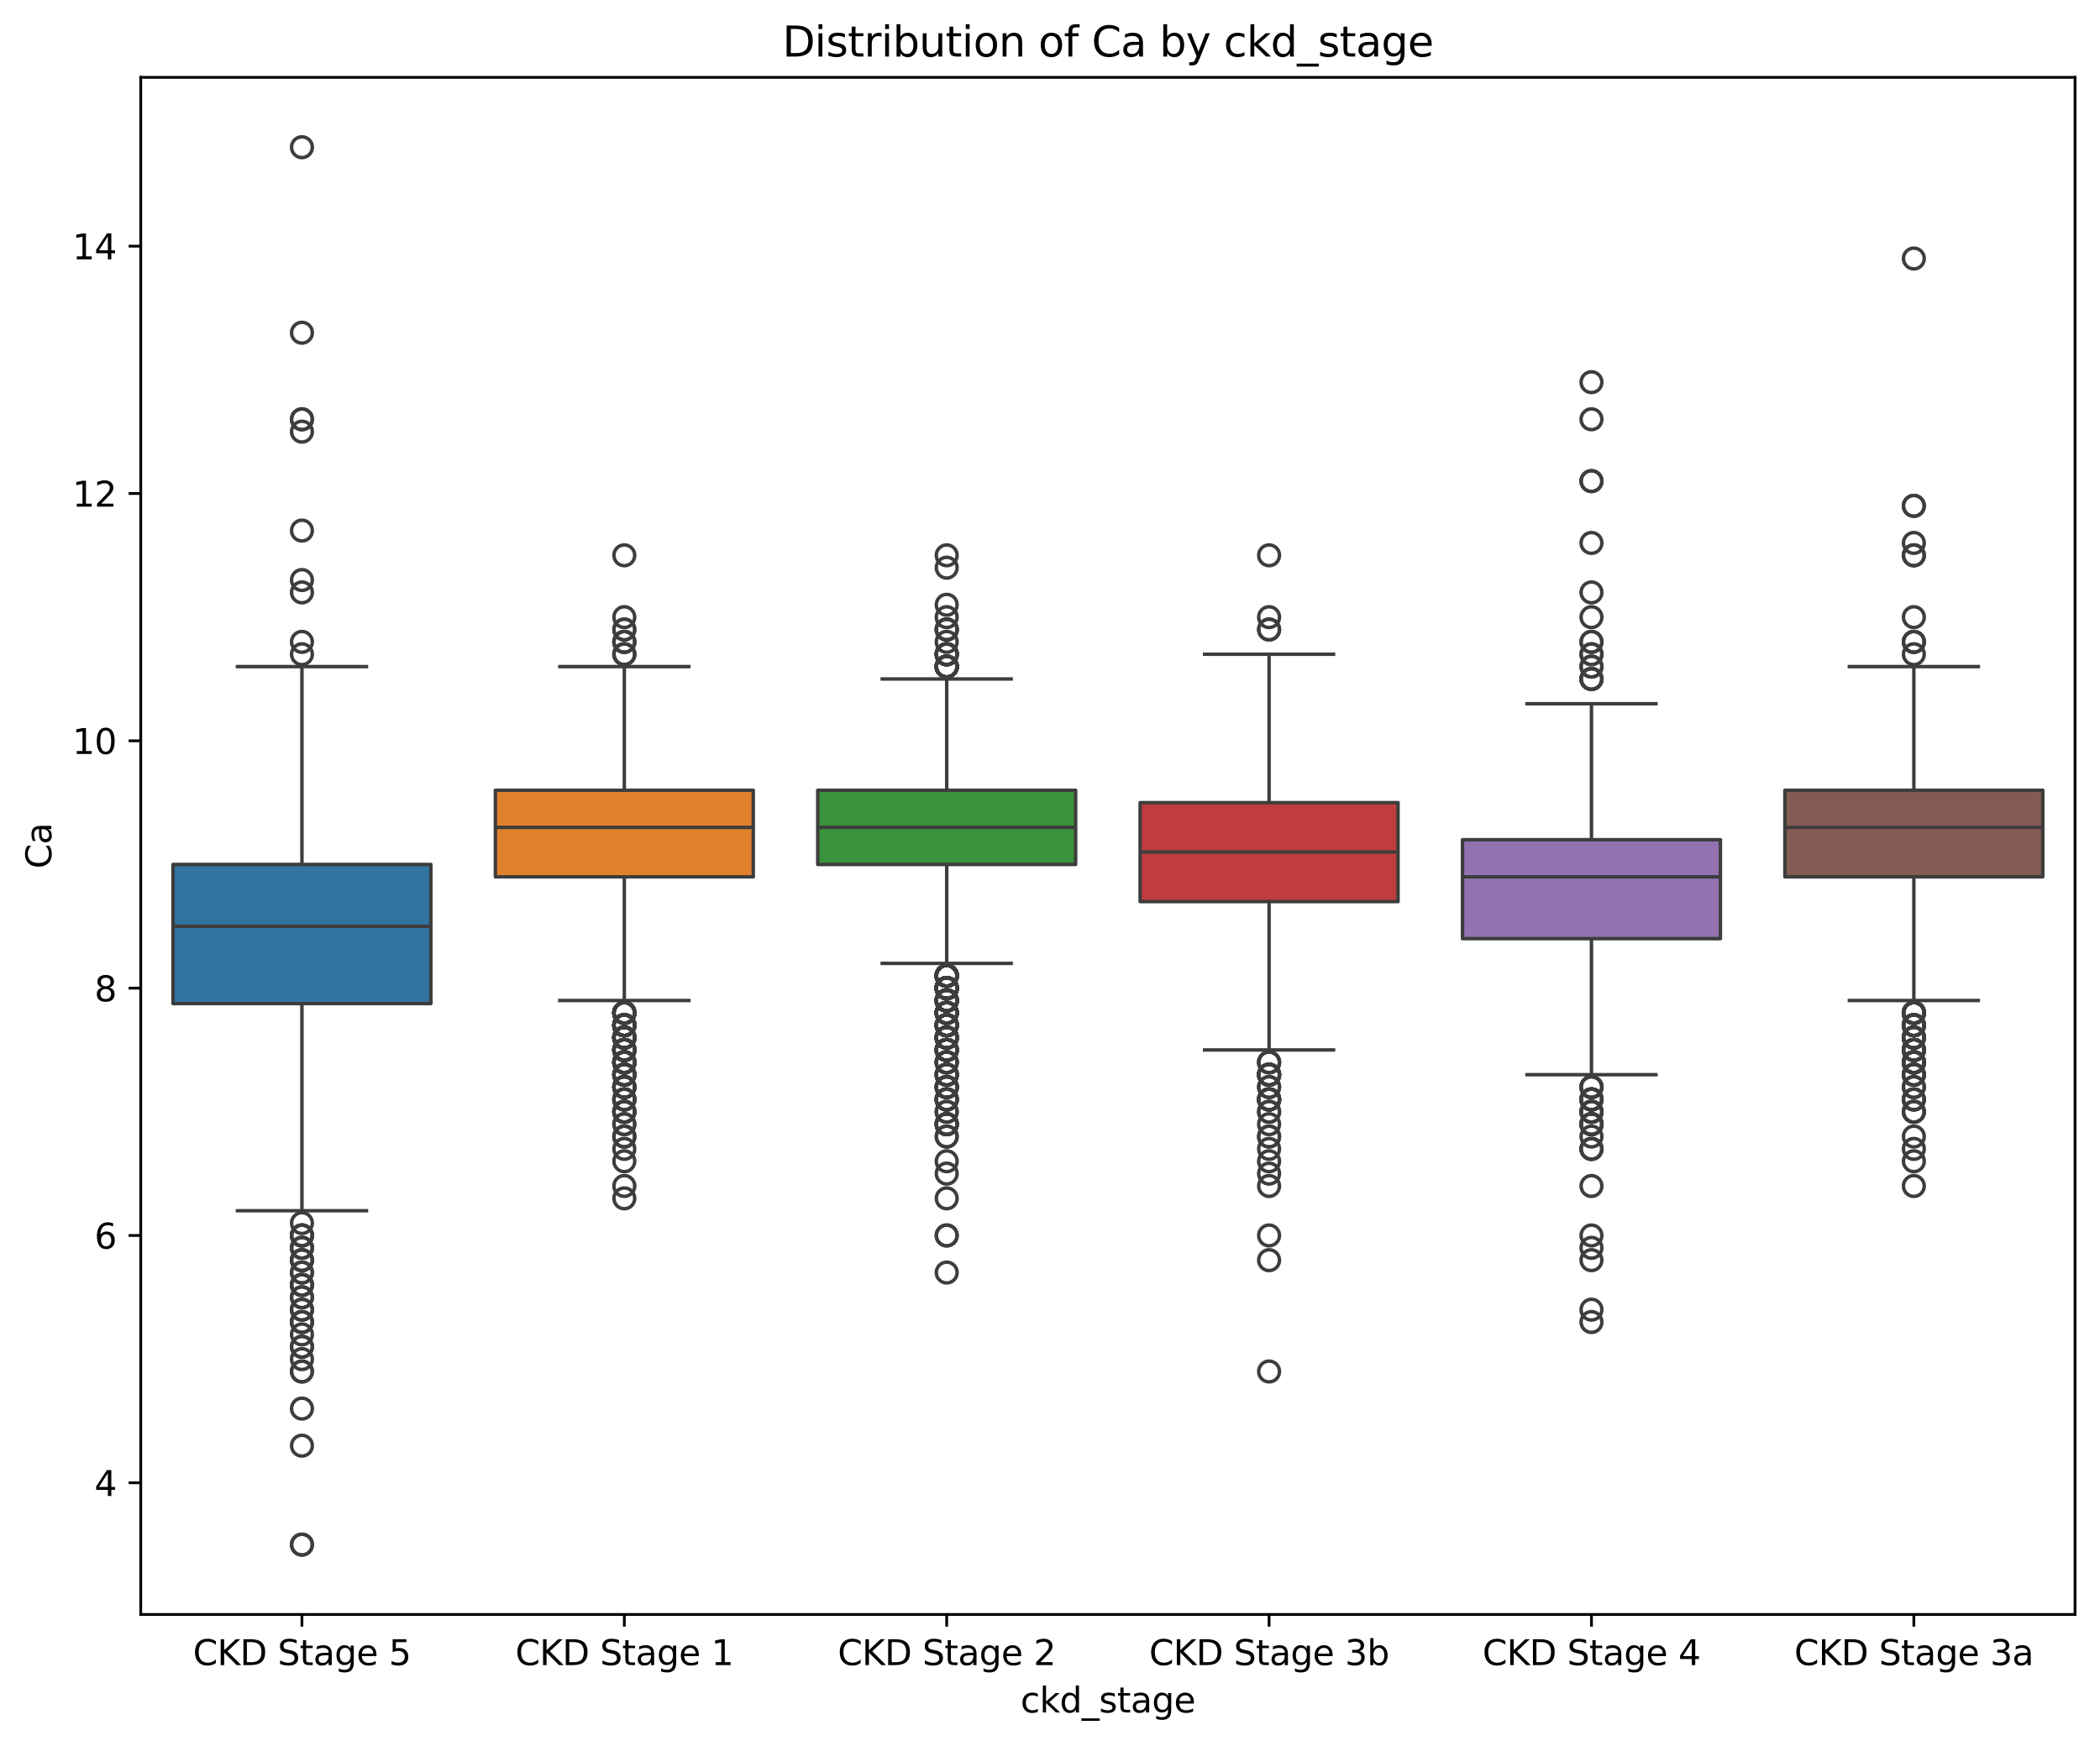 <?xml version="1.0" encoding="utf-8" standalone="no"?>
<!DOCTYPE svg PUBLIC "-//W3C//DTD SVG 1.1//EN"
  "http://www.w3.org/Graphics/SVG/1.1/DTD/svg11.dtd">
<svg xmlns:xlink="http://www.w3.org/1999/xlink" width="605.803pt" height="503.673pt" viewBox="0 0 605.803 503.673" xmlns="http://www.w3.org/2000/svg" version="1.1">
 <defs>
  <style type="text/css">*{stroke-linejoin: round; stroke-linecap: butt}</style>
 </defs>
 <g id="figure_1">
  <g id="patch_1">
   <path d="M 0 503.673 
L 605.803 503.673 
L 605.803 0 
L 0 0 
z
" style="fill: #ffffff"/>
  </g>
  <g id="axes_1">
   <g id="patch_2">
    <path d="M 40.603 465.838 
L 598.603 465.838 
L 598.603 22.318 
L 40.603 22.318 
z
" style="fill: #ffffff"/>
   </g>
   <g id="matplotlib.axis_1">
    <g id="xtick_1">
     <g id="line2d_1">
      <defs>
       <path id="me6ad06a571" d="M 0 0 
L 0 3.5 
" style="stroke: #000000; stroke-width: 0.8"/>
      </defs>
      <g>
       <use xlink:href="#me6ad06a571" x="87.103" y="465.838" style="stroke: #000000; stroke-width: 0.8"/>
      </g>
     </g>
     <g id="text_1">
      <!-- CKD Stage 5 -->
      <g transform="translate(55.674 480.437) scale(0.1 -0.1)">
       <defs>
        <path id="DejaVuSans-43" d="M 4122 4306 
L 4122 3641 
Q 3803 3938 3442 4084 
Q 3081 4231 2675 4231 
Q 1875 4231 1450 3742 
Q 1025 3253 1025 2328 
Q 1025 1406 1450 917 
Q 1875 428 2675 428 
Q 3081 428 3442 575 
Q 3803 722 4122 1019 
L 4122 359 
Q 3791 134 3420 21 
Q 3050 -91 2638 -91 
Q 1578 -91 968 557 
Q 359 1206 359 2328 
Q 359 3453 968 4101 
Q 1578 4750 2638 4750 
Q 3056 4750 3426 4639 
Q 3797 4528 4122 4306 
z
" transform="scale(0.016)"/>
        <path id="DejaVuSans-4b" d="M 628 4666 
L 1259 4666 
L 1259 2694 
L 3353 4666 
L 4166 4666 
L 1850 2491 
L 4331 0 
L 3500 0 
L 1259 2247 
L 1259 0 
L 628 0 
L 628 4666 
z
" transform="scale(0.016)"/>
        <path id="DejaVuSans-44" d="M 1259 4147 
L 1259 519 
L 2022 519 
Q 2988 519 3436 956 
Q 3884 1394 3884 2338 
Q 3884 3275 3436 3711 
Q 2988 4147 2022 4147 
L 1259 4147 
z
M 628 4666 
L 1925 4666 
Q 3281 4666 3915 4102 
Q 4550 3538 4550 2338 
Q 4550 1131 3912 565 
Q 3275 0 1925 0 
L 628 0 
L 628 4666 
z
" transform="scale(0.016)"/>
        <path id="DejaVuSans-20" transform="scale(0.016)"/>
        <path id="DejaVuSans-53" d="M 3425 4513 
L 3425 3897 
Q 3066 4069 2747 4153 
Q 2428 4238 2131 4238 
Q 1616 4238 1336 4038 
Q 1056 3838 1056 3469 
Q 1056 3159 1242 3001 
Q 1428 2844 1947 2747 
L 2328 2669 
Q 3034 2534 3370 2195 
Q 3706 1856 3706 1288 
Q 3706 609 3251 259 
Q 2797 -91 1919 -91 
Q 1588 -91 1214 -16 
Q 841 59 441 206 
L 441 856 
Q 825 641 1194 531 
Q 1563 422 1919 422 
Q 2459 422 2753 634 
Q 3047 847 3047 1241 
Q 3047 1584 2836 1778 
Q 2625 1972 2144 2069 
L 1759 2144 
Q 1053 2284 737 2584 
Q 422 2884 422 3419 
Q 422 4038 858 4394 
Q 1294 4750 2059 4750 
Q 2388 4750 2728 4690 
Q 3069 4631 3425 4513 
z
" transform="scale(0.016)"/>
        <path id="DejaVuSans-74" d="M 1172 4494 
L 1172 3500 
L 2356 3500 
L 2356 3053 
L 1172 3053 
L 1172 1153 
Q 1172 725 1289 603 
Q 1406 481 1766 481 
L 2356 481 
L 2356 0 
L 1766 0 
Q 1100 0 847 248 
Q 594 497 594 1153 
L 594 3053 
L 172 3053 
L 172 3500 
L 594 3500 
L 594 4494 
L 1172 4494 
z
" transform="scale(0.016)"/>
        <path id="DejaVuSans-61" d="M 2194 1759 
Q 1497 1759 1228 1600 
Q 959 1441 959 1056 
Q 959 750 1161 570 
Q 1363 391 1709 391 
Q 2188 391 2477 730 
Q 2766 1069 2766 1631 
L 2766 1759 
L 2194 1759 
z
M 3341 1997 
L 3341 0 
L 2766 0 
L 2766 531 
Q 2569 213 2275 61 
Q 1981 -91 1556 -91 
Q 1019 -91 701 211 
Q 384 513 384 1019 
Q 384 1609 779 1909 
Q 1175 2209 1959 2209 
L 2766 2209 
L 2766 2266 
Q 2766 2663 2505 2880 
Q 2244 3097 1772 3097 
Q 1472 3097 1187 3025 
Q 903 2953 641 2809 
L 641 3341 
Q 956 3463 1253 3523 
Q 1550 3584 1831 3584 
Q 2591 3584 2966 3190 
Q 3341 2797 3341 1997 
z
" transform="scale(0.016)"/>
        <path id="DejaVuSans-67" d="M 2906 1791 
Q 2906 2416 2648 2759 
Q 2391 3103 1925 3103 
Q 1463 3103 1205 2759 
Q 947 2416 947 1791 
Q 947 1169 1205 825 
Q 1463 481 1925 481 
Q 2391 481 2648 825 
Q 2906 1169 2906 1791 
z
M 3481 434 
Q 3481 -459 3084 -895 
Q 2688 -1331 1869 -1331 
Q 1566 -1331 1297 -1286 
Q 1028 -1241 775 -1147 
L 775 -588 
Q 1028 -725 1275 -790 
Q 1522 -856 1778 -856 
Q 2344 -856 2625 -561 
Q 2906 -266 2906 331 
L 2906 616 
Q 2728 306 2450 153 
Q 2172 0 1784 0 
Q 1141 0 747 490 
Q 353 981 353 1791 
Q 353 2603 747 3093 
Q 1141 3584 1784 3584 
Q 2172 3584 2450 3431 
Q 2728 3278 2906 2969 
L 2906 3500 
L 3481 3500 
L 3481 434 
z
" transform="scale(0.016)"/>
        <path id="DejaVuSans-65" d="M 3597 1894 
L 3597 1613 
L 953 1613 
Q 991 1019 1311 708 
Q 1631 397 2203 397 
Q 2534 397 2845 478 
Q 3156 559 3463 722 
L 3463 178 
Q 3153 47 2828 -22 
Q 2503 -91 2169 -91 
Q 1331 -91 842 396 
Q 353 884 353 1716 
Q 353 2575 817 3079 
Q 1281 3584 2069 3584 
Q 2775 3584 3186 3129 
Q 3597 2675 3597 1894 
z
M 3022 2063 
Q 3016 2534 2758 2815 
Q 2500 3097 2075 3097 
Q 1594 3097 1305 2825 
Q 1016 2553 972 2059 
L 3022 2063 
z
" transform="scale(0.016)"/>
        <path id="DejaVuSans-35" d="M 691 4666 
L 3169 4666 
L 3169 4134 
L 1269 4134 
L 1269 2991 
Q 1406 3038 1543 3061 
Q 1681 3084 1819 3084 
Q 2600 3084 3056 2656 
Q 3513 2228 3513 1497 
Q 3513 744 3044 326 
Q 2575 -91 1722 -91 
Q 1428 -91 1123 -41 
Q 819 9 494 109 
L 494 744 
Q 775 591 1075 516 
Q 1375 441 1709 441 
Q 2250 441 2565 725 
Q 2881 1009 2881 1497 
Q 2881 1984 2565 2268 
Q 2250 2553 1709 2553 
Q 1456 2553 1204 2497 
Q 953 2441 691 2322 
L 691 4666 
z
" transform="scale(0.016)"/>
       </defs>
       <use xlink:href="#DejaVuSans-43"/>
       <use xlink:href="#DejaVuSans-4b" x="69.824"/>
       <use xlink:href="#DejaVuSans-44" x="135.4"/>
       <use xlink:href="#DejaVuSans-20" x="212.402"/>
       <use xlink:href="#DejaVuSans-53" x="244.189"/>
       <use xlink:href="#DejaVuSans-74" x="307.666"/>
       <use xlink:href="#DejaVuSans-61" x="346.875"/>
       <use xlink:href="#DejaVuSans-67" x="408.154"/>
       <use xlink:href="#DejaVuSans-65" x="471.631"/>
       <use xlink:href="#DejaVuSans-20" x="533.154"/>
       <use xlink:href="#DejaVuSans-35" x="564.941"/>
      </g>
     </g>
    </g>
    <g id="xtick_2">
     <g id="line2d_2">
      <g>
       <use xlink:href="#me6ad06a571" x="180.103" y="465.838" style="stroke: #000000; stroke-width: 0.8"/>
      </g>
     </g>
     <g id="text_2">
      <!-- CKD Stage 1 -->
      <g transform="translate(148.674 480.437) scale(0.1 -0.1)">
       <defs>
        <path id="DejaVuSans-31" d="M 794 531 
L 1825 531 
L 1825 4091 
L 703 3866 
L 703 4441 
L 1819 4666 
L 2450 4666 
L 2450 531 
L 3481 531 
L 3481 0 
L 794 0 
L 794 531 
z
" transform="scale(0.016)"/>
       </defs>
       <use xlink:href="#DejaVuSans-43"/>
       <use xlink:href="#DejaVuSans-4b" x="69.824"/>
       <use xlink:href="#DejaVuSans-44" x="135.4"/>
       <use xlink:href="#DejaVuSans-20" x="212.402"/>
       <use xlink:href="#DejaVuSans-53" x="244.189"/>
       <use xlink:href="#DejaVuSans-74" x="307.666"/>
       <use xlink:href="#DejaVuSans-61" x="346.875"/>
       <use xlink:href="#DejaVuSans-67" x="408.154"/>
       <use xlink:href="#DejaVuSans-65" x="471.631"/>
       <use xlink:href="#DejaVuSans-20" x="533.154"/>
       <use xlink:href="#DejaVuSans-31" x="564.941"/>
      </g>
     </g>
    </g>
    <g id="xtick_3">
     <g id="line2d_3">
      <g>
       <use xlink:href="#me6ad06a571" x="273.103" y="465.838" style="stroke: #000000; stroke-width: 0.8"/>
      </g>
     </g>
     <g id="text_3">
      <!-- CKD Stage 2 -->
      <g transform="translate(241.674 480.437) scale(0.1 -0.1)">
       <defs>
        <path id="DejaVuSans-32" d="M 1228 531 
L 3431 531 
L 3431 0 
L 469 0 
L 469 531 
Q 828 903 1448 1529 
Q 2069 2156 2228 2338 
Q 2531 2678 2651 2914 
Q 2772 3150 2772 3378 
Q 2772 3750 2511 3984 
Q 2250 4219 1831 4219 
Q 1534 4219 1204 4116 
Q 875 4013 500 3803 
L 500 4441 
Q 881 4594 1212 4672 
Q 1544 4750 1819 4750 
Q 2544 4750 2975 4387 
Q 3406 4025 3406 3419 
Q 3406 3131 3298 2873 
Q 3191 2616 2906 2266 
Q 2828 2175 2409 1742 
Q 1991 1309 1228 531 
z
" transform="scale(0.016)"/>
       </defs>
       <use xlink:href="#DejaVuSans-43"/>
       <use xlink:href="#DejaVuSans-4b" x="69.824"/>
       <use xlink:href="#DejaVuSans-44" x="135.4"/>
       <use xlink:href="#DejaVuSans-20" x="212.402"/>
       <use xlink:href="#DejaVuSans-53" x="244.189"/>
       <use xlink:href="#DejaVuSans-74" x="307.666"/>
       <use xlink:href="#DejaVuSans-61" x="346.875"/>
       <use xlink:href="#DejaVuSans-67" x="408.154"/>
       <use xlink:href="#DejaVuSans-65" x="471.631"/>
       <use xlink:href="#DejaVuSans-20" x="533.154"/>
       <use xlink:href="#DejaVuSans-32" x="564.941"/>
      </g>
     </g>
    </g>
    <g id="xtick_4">
     <g id="line2d_4">
      <g>
       <use xlink:href="#me6ad06a571" x="366.103" y="465.838" style="stroke: #000000; stroke-width: 0.8"/>
      </g>
     </g>
     <g id="text_4">
      <!-- CKD Stage 3b -->
      <g transform="translate(331.5 480.437) scale(0.1 -0.1)">
       <defs>
        <path id="DejaVuSans-33" d="M 2597 2516 
Q 3050 2419 3304 2112 
Q 3559 1806 3559 1356 
Q 3559 666 3084 287 
Q 2609 -91 1734 -91 
Q 1441 -91 1130 -33 
Q 819 25 488 141 
L 488 750 
Q 750 597 1062 519 
Q 1375 441 1716 441 
Q 2309 441 2620 675 
Q 2931 909 2931 1356 
Q 2931 1769 2642 2001 
Q 2353 2234 1838 2234 
L 1294 2234 
L 1294 2753 
L 1863 2753 
Q 2328 2753 2575 2939 
Q 2822 3125 2822 3475 
Q 2822 3834 2567 4026 
Q 2313 4219 1838 4219 
Q 1578 4219 1281 4162 
Q 984 4106 628 3988 
L 628 4550 
Q 988 4650 1302 4700 
Q 1616 4750 1894 4750 
Q 2613 4750 3031 4423 
Q 3450 4097 3450 3541 
Q 3450 3153 3228 2886 
Q 3006 2619 2597 2516 
z
" transform="scale(0.016)"/>
        <path id="DejaVuSans-62" d="M 3116 1747 
Q 3116 2381 2855 2742 
Q 2594 3103 2138 3103 
Q 1681 3103 1420 2742 
Q 1159 2381 1159 1747 
Q 1159 1113 1420 752 
Q 1681 391 2138 391 
Q 2594 391 2855 752 
Q 3116 1113 3116 1747 
z
M 1159 2969 
Q 1341 3281 1617 3432 
Q 1894 3584 2278 3584 
Q 2916 3584 3314 3078 
Q 3713 2572 3713 1747 
Q 3713 922 3314 415 
Q 2916 -91 2278 -91 
Q 1894 -91 1617 61 
Q 1341 213 1159 525 
L 1159 0 
L 581 0 
L 581 4863 
L 1159 4863 
L 1159 2969 
z
" transform="scale(0.016)"/>
       </defs>
       <use xlink:href="#DejaVuSans-43"/>
       <use xlink:href="#DejaVuSans-4b" x="69.824"/>
       <use xlink:href="#DejaVuSans-44" x="135.4"/>
       <use xlink:href="#DejaVuSans-20" x="212.402"/>
       <use xlink:href="#DejaVuSans-53" x="244.189"/>
       <use xlink:href="#DejaVuSans-74" x="307.666"/>
       <use xlink:href="#DejaVuSans-61" x="346.875"/>
       <use xlink:href="#DejaVuSans-67" x="408.154"/>
       <use xlink:href="#DejaVuSans-65" x="471.631"/>
       <use xlink:href="#DejaVuSans-20" x="533.154"/>
       <use xlink:href="#DejaVuSans-33" x="564.941"/>
       <use xlink:href="#DejaVuSans-62" x="628.564"/>
      </g>
     </g>
    </g>
    <g id="xtick_5">
     <g id="line2d_5">
      <g>
       <use xlink:href="#me6ad06a571" x="459.103" y="465.838" style="stroke: #000000; stroke-width: 0.8"/>
      </g>
     </g>
     <g id="text_5">
      <!-- CKD Stage 4 -->
      <g transform="translate(427.674 480.437) scale(0.1 -0.1)">
       <defs>
        <path id="DejaVuSans-34" d="M 2419 4116 
L 825 1625 
L 2419 1625 
L 2419 4116 
z
M 2253 4666 
L 3047 4666 
L 3047 1625 
L 3713 1625 
L 3713 1100 
L 3047 1100 
L 3047 0 
L 2419 0 
L 2419 1100 
L 313 1100 
L 313 1709 
L 2253 4666 
z
" transform="scale(0.016)"/>
       </defs>
       <use xlink:href="#DejaVuSans-43"/>
       <use xlink:href="#DejaVuSans-4b" x="69.824"/>
       <use xlink:href="#DejaVuSans-44" x="135.4"/>
       <use xlink:href="#DejaVuSans-20" x="212.402"/>
       <use xlink:href="#DejaVuSans-53" x="244.189"/>
       <use xlink:href="#DejaVuSans-74" x="307.666"/>
       <use xlink:href="#DejaVuSans-61" x="346.875"/>
       <use xlink:href="#DejaVuSans-67" x="408.154"/>
       <use xlink:href="#DejaVuSans-65" x="471.631"/>
       <use xlink:href="#DejaVuSans-20" x="533.154"/>
       <use xlink:href="#DejaVuSans-34" x="564.941"/>
      </g>
     </g>
    </g>
    <g id="xtick_6">
     <g id="line2d_6">
      <g>
       <use xlink:href="#me6ad06a571" x="552.103" y="465.838" style="stroke: #000000; stroke-width: 0.8"/>
      </g>
     </g>
     <g id="text_6">
      <!-- CKD Stage 3a -->
      <g transform="translate(517.61 480.437) scale(0.1 -0.1)">
       <use xlink:href="#DejaVuSans-43"/>
       <use xlink:href="#DejaVuSans-4b" x="69.824"/>
       <use xlink:href="#DejaVuSans-44" x="135.4"/>
       <use xlink:href="#DejaVuSans-20" x="212.402"/>
       <use xlink:href="#DejaVuSans-53" x="244.189"/>
       <use xlink:href="#DejaVuSans-74" x="307.666"/>
       <use xlink:href="#DejaVuSans-61" x="346.875"/>
       <use xlink:href="#DejaVuSans-67" x="408.154"/>
       <use xlink:href="#DejaVuSans-65" x="471.631"/>
       <use xlink:href="#DejaVuSans-20" x="533.154"/>
       <use xlink:href="#DejaVuSans-33" x="564.941"/>
       <use xlink:href="#DejaVuSans-61" x="628.564"/>
      </g>
     </g>
    </g>
    <g id="text_7">
     <!-- ckd_stage -->
     <g transform="translate(294.405 494.115) scale(0.1 -0.1)">
      <defs>
       <path id="DejaVuSans-63" d="M 3122 3366 
L 3122 2828 
Q 2878 2963 2633 3030 
Q 2388 3097 2138 3097 
Q 1578 3097 1268 2742 
Q 959 2388 959 1747 
Q 959 1106 1268 751 
Q 1578 397 2138 397 
Q 2388 397 2633 464 
Q 2878 531 3122 666 
L 3122 134 
Q 2881 22 2623 -34 
Q 2366 -91 2075 -91 
Q 1284 -91 818 406 
Q 353 903 353 1747 
Q 353 2603 823 3093 
Q 1294 3584 2113 3584 
Q 2378 3584 2631 3529 
Q 2884 3475 3122 3366 
z
" transform="scale(0.016)"/>
       <path id="DejaVuSans-6b" d="M 581 4863 
L 1159 4863 
L 1159 1991 
L 2875 3500 
L 3609 3500 
L 1753 1863 
L 3688 0 
L 2938 0 
L 1159 1709 
L 1159 0 
L 581 0 
L 581 4863 
z
" transform="scale(0.016)"/>
       <path id="DejaVuSans-64" d="M 2906 2969 
L 2906 4863 
L 3481 4863 
L 3481 0 
L 2906 0 
L 2906 525 
Q 2725 213 2448 61 
Q 2172 -91 1784 -91 
Q 1150 -91 751 415 
Q 353 922 353 1747 
Q 353 2572 751 3078 
Q 1150 3584 1784 3584 
Q 2172 3584 2448 3432 
Q 2725 3281 2906 2969 
z
M 947 1747 
Q 947 1113 1208 752 
Q 1469 391 1925 391 
Q 2381 391 2643 752 
Q 2906 1113 2906 1747 
Q 2906 2381 2643 2742 
Q 2381 3103 1925 3103 
Q 1469 3103 1208 2742 
Q 947 2381 947 1747 
z
" transform="scale(0.016)"/>
       <path id="DejaVuSans-5f" d="M 3263 -1063 
L 3263 -1509 
L -63 -1509 
L -63 -1063 
L 3263 -1063 
z
" transform="scale(0.016)"/>
       <path id="DejaVuSans-73" d="M 2834 3397 
L 2834 2853 
Q 2591 2978 2328 3040 
Q 2066 3103 1784 3103 
Q 1356 3103 1142 2972 
Q 928 2841 928 2578 
Q 928 2378 1081 2264 
Q 1234 2150 1697 2047 
L 1894 2003 
Q 2506 1872 2764 1633 
Q 3022 1394 3022 966 
Q 3022 478 2636 193 
Q 2250 -91 1575 -91 
Q 1294 -91 989 -36 
Q 684 19 347 128 
L 347 722 
Q 666 556 975 473 
Q 1284 391 1588 391 
Q 1994 391 2212 530 
Q 2431 669 2431 922 
Q 2431 1156 2273 1281 
Q 2116 1406 1581 1522 
L 1381 1569 
Q 847 1681 609 1914 
Q 372 2147 372 2553 
Q 372 3047 722 3315 
Q 1072 3584 1716 3584 
Q 2034 3584 2315 3537 
Q 2597 3491 2834 3397 
z
" transform="scale(0.016)"/>
      </defs>
      <use xlink:href="#DejaVuSans-63"/>
      <use xlink:href="#DejaVuSans-6b" x="54.98"/>
      <use xlink:href="#DejaVuSans-64" x="112.891"/>
      <use xlink:href="#DejaVuSans-5f" x="176.367"/>
      <use xlink:href="#DejaVuSans-73" x="226.367"/>
      <use xlink:href="#DejaVuSans-74" x="278.467"/>
      <use xlink:href="#DejaVuSans-61" x="317.676"/>
      <use xlink:href="#DejaVuSans-67" x="378.955"/>
      <use xlink:href="#DejaVuSans-65" x="442.432"/>
     </g>
    </g>
   </g>
   <g id="matplotlib.axis_2">
    <g id="ytick_1">
     <g id="line2d_7">
      <defs>
       <path id="m929cf3e837" d="M 0 0 
L -3.5 0 
" style="stroke: #000000; stroke-width: 0.8"/>
      </defs>
      <g>
       <use xlink:href="#m929cf3e837" x="40.603" y="427.837" style="stroke: #000000; stroke-width: 0.8"/>
      </g>
     </g>
     <g id="text_8">
      <!-- 4 -->
      <g transform="translate(27.241 431.637) scale(0.1 -0.1)">
       <use xlink:href="#DejaVuSans-34"/>
      </g>
     </g>
    </g>
    <g id="ytick_2">
     <g id="line2d_8">
      <g>
       <use xlink:href="#m929cf3e837" x="40.603" y="356.475" style="stroke: #000000; stroke-width: 0.8"/>
      </g>
     </g>
     <g id="text_9">
      <!-- 6 -->
      <g transform="translate(27.241 360.274) scale(0.1 -0.1)">
       <defs>
        <path id="DejaVuSans-36" d="M 2113 2584 
Q 1688 2584 1439 2293 
Q 1191 2003 1191 1497 
Q 1191 994 1439 701 
Q 1688 409 2113 409 
Q 2538 409 2786 701 
Q 3034 994 3034 1497 
Q 3034 2003 2786 2293 
Q 2538 2584 2113 2584 
z
M 3366 4563 
L 3366 3988 
Q 3128 4100 2886 4159 
Q 2644 4219 2406 4219 
Q 1781 4219 1451 3797 
Q 1122 3375 1075 2522 
Q 1259 2794 1537 2939 
Q 1816 3084 2150 3084 
Q 2853 3084 3261 2657 
Q 3669 2231 3669 1497 
Q 3669 778 3244 343 
Q 2819 -91 2113 -91 
Q 1303 -91 875 529 
Q 447 1150 447 2328 
Q 447 3434 972 4092 
Q 1497 4750 2381 4750 
Q 2619 4750 2861 4703 
Q 3103 4656 3366 4563 
z
" transform="scale(0.016)"/>
       </defs>
       <use xlink:href="#DejaVuSans-36"/>
      </g>
     </g>
    </g>
    <g id="ytick_3">
     <g id="line2d_9">
      <g>
       <use xlink:href="#m929cf3e837" x="40.603" y="285.112" style="stroke: #000000; stroke-width: 0.8"/>
      </g>
     </g>
     <g id="text_10">
      <!-- 8 -->
      <g transform="translate(27.241 288.911) scale(0.1 -0.1)">
       <defs>
        <path id="DejaVuSans-38" d="M 2034 2216 
Q 1584 2216 1326 1975 
Q 1069 1734 1069 1313 
Q 1069 891 1326 650 
Q 1584 409 2034 409 
Q 2484 409 2743 651 
Q 3003 894 3003 1313 
Q 3003 1734 2745 1975 
Q 2488 2216 2034 2216 
z
M 1403 2484 
Q 997 2584 770 2862 
Q 544 3141 544 3541 
Q 544 4100 942 4425 
Q 1341 4750 2034 4750 
Q 2731 4750 3128 4425 
Q 3525 4100 3525 3541 
Q 3525 3141 3298 2862 
Q 3072 2584 2669 2484 
Q 3125 2378 3379 2068 
Q 3634 1759 3634 1313 
Q 3634 634 3220 271 
Q 2806 -91 2034 -91 
Q 1263 -91 848 271 
Q 434 634 434 1313 
Q 434 1759 690 2068 
Q 947 2378 1403 2484 
z
M 1172 3481 
Q 1172 3119 1398 2916 
Q 1625 2713 2034 2713 
Q 2441 2713 2670 2916 
Q 2900 3119 2900 3481 
Q 2900 3844 2670 4047 
Q 2441 4250 2034 4250 
Q 1625 4250 1398 4047 
Q 1172 3844 1172 3481 
z
" transform="scale(0.016)"/>
       </defs>
       <use xlink:href="#DejaVuSans-38"/>
      </g>
     </g>
    </g>
    <g id="ytick_4">
     <g id="line2d_10">
      <g>
       <use xlink:href="#m929cf3e837" x="40.603" y="213.749" style="stroke: #000000; stroke-width: 0.8"/>
      </g>
     </g>
     <g id="text_11">
      <!-- 10 -->
      <g transform="translate(20.878 217.548) scale(0.1 -0.1)">
       <defs>
        <path id="DejaVuSans-30" d="M 2034 4250 
Q 1547 4250 1301 3770 
Q 1056 3291 1056 2328 
Q 1056 1369 1301 889 
Q 1547 409 2034 409 
Q 2525 409 2770 889 
Q 3016 1369 3016 2328 
Q 3016 3291 2770 3770 
Q 2525 4250 2034 4250 
z
M 2034 4750 
Q 2819 4750 3233 4129 
Q 3647 3509 3647 2328 
Q 3647 1150 3233 529 
Q 2819 -91 2034 -91 
Q 1250 -91 836 529 
Q 422 1150 422 2328 
Q 422 3509 836 4129 
Q 1250 4750 2034 4750 
z
" transform="scale(0.016)"/>
       </defs>
       <use xlink:href="#DejaVuSans-31"/>
       <use xlink:href="#DejaVuSans-30" x="63.623"/>
      </g>
     </g>
    </g>
    <g id="ytick_5">
     <g id="line2d_11">
      <g>
       <use xlink:href="#m929cf3e837" x="40.603" y="142.386" style="stroke: #000000; stroke-width: 0.8"/>
      </g>
     </g>
     <g id="text_12">
      <!-- 12 -->
      <g transform="translate(20.878 146.185) scale(0.1 -0.1)">
       <use xlink:href="#DejaVuSans-31"/>
       <use xlink:href="#DejaVuSans-32" x="63.623"/>
      </g>
     </g>
    </g>
    <g id="ytick_6">
     <g id="line2d_12">
      <g>
       <use xlink:href="#m929cf3e837" x="40.603" y="71.023" style="stroke: #000000; stroke-width: 0.8"/>
      </g>
     </g>
     <g id="text_13">
      <!-- 14 -->
      <g transform="translate(20.878 74.822) scale(0.1 -0.1)">
       <use xlink:href="#DejaVuSans-31"/>
       <use xlink:href="#DejaVuSans-34" x="63.623"/>
      </g>
     </g>
    </g>
    <g id="text_14">
     <!-- Ca -->
     <g transform="translate(14.798 250.634) rotate(-90) scale(0.1 -0.1)">
      <use xlink:href="#DejaVuSans-43"/>
      <use xlink:href="#DejaVuSans-61" x="69.824"/>
     </g>
    </g>
   </g>
   <g id="patch_3">
    <path d="M 49.903 289.572 
L 124.303 289.572 
L 124.303 249.43 
L 49.903 249.43 
L 49.903 289.572 
z
" clip-path="url(#p9042ae0a8c)" style="fill: #3274a1; stroke: #3d3d3d; stroke-linejoin: miter"/>
   </g>
   <g id="line2d_13">
    <path d="M 87.103 289.572 
L 87.103 349.338 
" clip-path="url(#p9042ae0a8c)" style="fill: none; stroke: #3d3d3d"/>
   </g>
   <g id="line2d_14">
    <path d="M 87.103 249.43 
L 87.103 192.34 
" clip-path="url(#p9042ae0a8c)" style="fill: none; stroke: #3d3d3d"/>
   </g>
   <g id="line2d_15">
    <path d="M 68.503 349.338 
L 105.703 349.338 
" clip-path="url(#p9042ae0a8c)" style="fill: none; stroke: #3d3d3d; stroke-linecap: square"/>
   </g>
   <g id="line2d_16">
    <path d="M 68.503 192.34 
L 105.703 192.34 
" clip-path="url(#p9042ae0a8c)" style="fill: none; stroke: #3d3d3d; stroke-linecap: square"/>
   </g>
   <g id="line2d_17">
    <defs>
     <path id="m496087f836" d="M 0 3 
C 0.796 3 1.559 2.684 2.121 2.121 
C 2.684 1.559 3 0.796 3 0 
C 3 -0.796 2.684 -1.559 2.121 -2.121 
C 1.559 -2.684 0.796 -3 0 -3 
C -0.796 -3 -1.559 -2.684 -2.121 -2.121 
C -2.684 -1.559 -3 -0.796 -3 0 
C -3 0.796 -2.684 1.559 -2.121 2.121 
C -1.559 2.684 -0.796 3 0 3 
z
" style="stroke: #3d3d3d"/>
    </defs>
    <g clip-path="url(#p9042ae0a8c)">
     <use xlink:href="#m496087f836" x="87.103" y="356.475" style="fill-opacity: 0; stroke: #3d3d3d"/>
     <use xlink:href="#m496087f836" x="87.103" y="370.747" style="fill-opacity: 0; stroke: #3d3d3d"/>
     <use xlink:href="#m496087f836" x="87.103" y="363.611" style="fill-opacity: 0; stroke: #3d3d3d"/>
     <use xlink:href="#m496087f836" x="87.103" y="363.611" style="fill-opacity: 0; stroke: #3d3d3d"/>
     <use xlink:href="#m496087f836" x="87.103" y="370.747" style="fill-opacity: 0; stroke: #3d3d3d"/>
     <use xlink:href="#m496087f836" x="87.103" y="377.883" style="fill-opacity: 0; stroke: #3d3d3d"/>
     <use xlink:href="#m496087f836" x="87.103" y="381.452" style="fill-opacity: 0; stroke: #3d3d3d"/>
     <use xlink:href="#m496087f836" x="87.103" y="381.452" style="fill-opacity: 0; stroke: #3d3d3d"/>
     <use xlink:href="#m496087f836" x="87.103" y="356.475" style="fill-opacity: 0; stroke: #3d3d3d"/>
     <use xlink:href="#m496087f836" x="87.103" y="374.315" style="fill-opacity: 0; stroke: #3d3d3d"/>
     <use xlink:href="#m496087f836" x="87.103" y="367.179" style="fill-opacity: 0; stroke: #3d3d3d"/>
     <use xlink:href="#m496087f836" x="87.103" y="367.179" style="fill-opacity: 0; stroke: #3d3d3d"/>
     <use xlink:href="#m496087f836" x="87.103" y="363.611" style="fill-opacity: 0; stroke: #3d3d3d"/>
     <use xlink:href="#m496087f836" x="87.103" y="360.043" style="fill-opacity: 0; stroke: #3d3d3d"/>
     <use xlink:href="#m496087f836" x="87.103" y="417.133" style="fill-opacity: 0; stroke: #3d3d3d"/>
     <use xlink:href="#m496087f836" x="87.103" y="395.724" style="fill-opacity: 0; stroke: #3d3d3d"/>
     <use xlink:href="#m496087f836" x="87.103" y="445.678" style="fill-opacity: 0; stroke: #3d3d3d"/>
     <use xlink:href="#m496087f836" x="87.103" y="360.043" style="fill-opacity: 0; stroke: #3d3d3d"/>
     <use xlink:href="#m496087f836" x="87.103" y="395.724" style="fill-opacity: 0; stroke: #3d3d3d"/>
     <use xlink:href="#m496087f836" x="87.103" y="377.883" style="fill-opacity: 0; stroke: #3d3d3d"/>
     <use xlink:href="#m496087f836" x="87.103" y="392.156" style="fill-opacity: 0; stroke: #3d3d3d"/>
     <use xlink:href="#m496087f836" x="87.103" y="356.475" style="fill-opacity: 0; stroke: #3d3d3d"/>
     <use xlink:href="#m496087f836" x="87.103" y="445.678" style="fill-opacity: 0; stroke: #3d3d3d"/>
     <use xlink:href="#m496087f836" x="87.103" y="370.747" style="fill-opacity: 0; stroke: #3d3d3d"/>
     <use xlink:href="#m496087f836" x="87.103" y="360.043" style="fill-opacity: 0; stroke: #3d3d3d"/>
     <use xlink:href="#m496087f836" x="87.103" y="381.452" style="fill-opacity: 0; stroke: #3d3d3d"/>
     <use xlink:href="#m496087f836" x="87.103" y="370.747" style="fill-opacity: 0; stroke: #3d3d3d"/>
     <use xlink:href="#m496087f836" x="87.103" y="388.588" style="fill-opacity: 0; stroke: #3d3d3d"/>
     <use xlink:href="#m496087f836" x="87.103" y="356.475" style="fill-opacity: 0; stroke: #3d3d3d"/>
     <use xlink:href="#m496087f836" x="87.103" y="385.02" style="fill-opacity: 0; stroke: #3d3d3d"/>
     <use xlink:href="#m496087f836" x="87.103" y="374.315" style="fill-opacity: 0; stroke: #3d3d3d"/>
     <use xlink:href="#m496087f836" x="87.103" y="388.588" style="fill-opacity: 0; stroke: #3d3d3d"/>
     <use xlink:href="#m496087f836" x="87.103" y="406.429" style="fill-opacity: 0; stroke: #3d3d3d"/>
     <use xlink:href="#m496087f836" x="87.103" y="352.906" style="fill-opacity: 0; stroke: #3d3d3d"/>
     <use xlink:href="#m496087f836" x="87.103" y="120.977" style="fill-opacity: 0; stroke: #3d3d3d"/>
     <use xlink:href="#m496087f836" x="87.103" y="120.977" style="fill-opacity: 0; stroke: #3d3d3d"/>
     <use xlink:href="#m496087f836" x="87.103" y="96" style="fill-opacity: 0; stroke: #3d3d3d"/>
     <use xlink:href="#m496087f836" x="87.103" y="167.363" style="fill-opacity: 0; stroke: #3d3d3d"/>
     <use xlink:href="#m496087f836" x="87.103" y="153.091" style="fill-opacity: 0; stroke: #3d3d3d"/>
     <use xlink:href="#m496087f836" x="87.103" y="124.545" style="fill-opacity: 0; stroke: #3d3d3d"/>
     <use xlink:href="#m496087f836" x="87.103" y="170.931" style="fill-opacity: 0; stroke: #3d3d3d"/>
     <use xlink:href="#m496087f836" x="87.103" y="188.772" style="fill-opacity: 0; stroke: #3d3d3d"/>
     <use xlink:href="#m496087f836" x="87.103" y="185.204" style="fill-opacity: 0; stroke: #3d3d3d"/>
     <use xlink:href="#m496087f836" x="87.103" y="42.478" style="fill-opacity: 0; stroke: #3d3d3d"/>
    </g>
   </g>
   <g id="patch_4">
    <path d="M 142.903 252.998 
L 217.303 252.998 
L 217.303 228.021 
L 142.903 228.021 
L 142.903 252.998 
z
" clip-path="url(#p9042ae0a8c)" style="fill: #e1812c; stroke: #3d3d3d; stroke-linejoin: miter"/>
   </g>
   <g id="line2d_18">
    <path d="M 180.103 252.998 
L 180.103 288.68 
" clip-path="url(#p9042ae0a8c)" style="fill: none; stroke: #3d3d3d"/>
   </g>
   <g id="line2d_19">
    <path d="M 180.103 228.021 
L 180.103 192.34 
" clip-path="url(#p9042ae0a8c)" style="fill: none; stroke: #3d3d3d"/>
   </g>
   <g id="line2d_20">
    <path d="M 161.503 288.68 
L 198.703 288.68 
" clip-path="url(#p9042ae0a8c)" style="fill: none; stroke: #3d3d3d; stroke-linecap: square"/>
   </g>
   <g id="line2d_21">
    <path d="M 161.503 192.34 
L 198.703 192.34 
" clip-path="url(#p9042ae0a8c)" style="fill: none; stroke: #3d3d3d; stroke-linecap: square"/>
   </g>
   <g id="line2d_22">
    <g clip-path="url(#p9042ae0a8c)">
     <use xlink:href="#m496087f836" x="180.103" y="317.225" style="fill-opacity: 0; stroke: #3d3d3d"/>
     <use xlink:href="#m496087f836" x="180.103" y="320.793" style="fill-opacity: 0; stroke: #3d3d3d"/>
     <use xlink:href="#m496087f836" x="180.103" y="299.384" style="fill-opacity: 0; stroke: #3d3d3d"/>
     <use xlink:href="#m496087f836" x="180.103" y="295.816" style="fill-opacity: 0; stroke: #3d3d3d"/>
     <use xlink:href="#m496087f836" x="180.103" y="306.521" style="fill-opacity: 0; stroke: #3d3d3d"/>
     <use xlink:href="#m496087f836" x="180.103" y="292.248" style="fill-opacity: 0; stroke: #3d3d3d"/>
     <use xlink:href="#m496087f836" x="180.103" y="292.248" style="fill-opacity: 0; stroke: #3d3d3d"/>
     <use xlink:href="#m496087f836" x="180.103" y="295.816" style="fill-opacity: 0; stroke: #3d3d3d"/>
     <use xlink:href="#m496087f836" x="180.103" y="292.248" style="fill-opacity: 0; stroke: #3d3d3d"/>
     <use xlink:href="#m496087f836" x="180.103" y="310.089" style="fill-opacity: 0; stroke: #3d3d3d"/>
     <use xlink:href="#m496087f836" x="180.103" y="302.952" style="fill-opacity: 0; stroke: #3d3d3d"/>
     <use xlink:href="#m496087f836" x="180.103" y="292.248" style="fill-opacity: 0; stroke: #3d3d3d"/>
     <use xlink:href="#m496087f836" x="180.103" y="292.248" style="fill-opacity: 0; stroke: #3d3d3d"/>
     <use xlink:href="#m496087f836" x="180.103" y="320.793" style="fill-opacity: 0; stroke: #3d3d3d"/>
     <use xlink:href="#m496087f836" x="180.103" y="295.816" style="fill-opacity: 0; stroke: #3d3d3d"/>
     <use xlink:href="#m496087f836" x="180.103" y="295.816" style="fill-opacity: 0; stroke: #3d3d3d"/>
     <use xlink:href="#m496087f836" x="180.103" y="317.225" style="fill-opacity: 0; stroke: #3d3d3d"/>
     <use xlink:href="#m496087f836" x="180.103" y="299.384" style="fill-opacity: 0; stroke: #3d3d3d"/>
     <use xlink:href="#m496087f836" x="180.103" y="292.248" style="fill-opacity: 0; stroke: #3d3d3d"/>
     <use xlink:href="#m496087f836" x="180.103" y="299.384" style="fill-opacity: 0; stroke: #3d3d3d"/>
     <use xlink:href="#m496087f836" x="180.103" y="299.384" style="fill-opacity: 0; stroke: #3d3d3d"/>
     <use xlink:href="#m496087f836" x="180.103" y="313.657" style="fill-opacity: 0; stroke: #3d3d3d"/>
     <use xlink:href="#m496087f836" x="180.103" y="302.952" style="fill-opacity: 0; stroke: #3d3d3d"/>
     <use xlink:href="#m496087f836" x="180.103" y="310.089" style="fill-opacity: 0; stroke: #3d3d3d"/>
     <use xlink:href="#m496087f836" x="180.103" y="310.089" style="fill-opacity: 0; stroke: #3d3d3d"/>
     <use xlink:href="#m496087f836" x="180.103" y="306.521" style="fill-opacity: 0; stroke: #3d3d3d"/>
     <use xlink:href="#m496087f836" x="180.103" y="292.248" style="fill-opacity: 0; stroke: #3d3d3d"/>
     <use xlink:href="#m496087f836" x="180.103" y="306.521" style="fill-opacity: 0; stroke: #3d3d3d"/>
     <use xlink:href="#m496087f836" x="180.103" y="310.089" style="fill-opacity: 0; stroke: #3d3d3d"/>
     <use xlink:href="#m496087f836" x="180.103" y="292.248" style="fill-opacity: 0; stroke: #3d3d3d"/>
     <use xlink:href="#m496087f836" x="180.103" y="295.816" style="fill-opacity: 0; stroke: #3d3d3d"/>
     <use xlink:href="#m496087f836" x="180.103" y="292.248" style="fill-opacity: 0; stroke: #3d3d3d"/>
     <use xlink:href="#m496087f836" x="180.103" y="299.384" style="fill-opacity: 0; stroke: #3d3d3d"/>
     <use xlink:href="#m496087f836" x="180.103" y="302.952" style="fill-opacity: 0; stroke: #3d3d3d"/>
     <use xlink:href="#m496087f836" x="180.103" y="302.952" style="fill-opacity: 0; stroke: #3d3d3d"/>
     <use xlink:href="#m496087f836" x="180.103" y="295.816" style="fill-opacity: 0; stroke: #3d3d3d"/>
     <use xlink:href="#m496087f836" x="180.103" y="302.952" style="fill-opacity: 0; stroke: #3d3d3d"/>
     <use xlink:href="#m496087f836" x="180.103" y="295.816" style="fill-opacity: 0; stroke: #3d3d3d"/>
     <use xlink:href="#m496087f836" x="180.103" y="313.657" style="fill-opacity: 0; stroke: #3d3d3d"/>
     <use xlink:href="#m496087f836" x="180.103" y="295.816" style="fill-opacity: 0; stroke: #3d3d3d"/>
     <use xlink:href="#m496087f836" x="180.103" y="313.657" style="fill-opacity: 0; stroke: #3d3d3d"/>
     <use xlink:href="#m496087f836" x="180.103" y="295.816" style="fill-opacity: 0; stroke: #3d3d3d"/>
     <use xlink:href="#m496087f836" x="180.103" y="295.816" style="fill-opacity: 0; stroke: #3d3d3d"/>
     <use xlink:href="#m496087f836" x="180.103" y="299.384" style="fill-opacity: 0; stroke: #3d3d3d"/>
     <use xlink:href="#m496087f836" x="180.103" y="299.384" style="fill-opacity: 0; stroke: #3d3d3d"/>
     <use xlink:href="#m496087f836" x="180.103" y="295.816" style="fill-opacity: 0; stroke: #3d3d3d"/>
     <use xlink:href="#m496087f836" x="180.103" y="320.793" style="fill-opacity: 0; stroke: #3d3d3d"/>
     <use xlink:href="#m496087f836" x="180.103" y="292.248" style="fill-opacity: 0; stroke: #3d3d3d"/>
     <use xlink:href="#m496087f836" x="180.103" y="292.248" style="fill-opacity: 0; stroke: #3d3d3d"/>
     <use xlink:href="#m496087f836" x="180.103" y="292.248" style="fill-opacity: 0; stroke: #3d3d3d"/>
     <use xlink:href="#m496087f836" x="180.103" y="302.952" style="fill-opacity: 0; stroke: #3d3d3d"/>
     <use xlink:href="#m496087f836" x="180.103" y="335.066" style="fill-opacity: 0; stroke: #3d3d3d"/>
     <use xlink:href="#m496087f836" x="180.103" y="310.089" style="fill-opacity: 0; stroke: #3d3d3d"/>
     <use xlink:href="#m496087f836" x="180.103" y="313.657" style="fill-opacity: 0; stroke: #3d3d3d"/>
     <use xlink:href="#m496087f836" x="180.103" y="306.521" style="fill-opacity: 0; stroke: #3d3d3d"/>
     <use xlink:href="#m496087f836" x="180.103" y="295.816" style="fill-opacity: 0; stroke: #3d3d3d"/>
     <use xlink:href="#m496087f836" x="180.103" y="292.248" style="fill-opacity: 0; stroke: #3d3d3d"/>
     <use xlink:href="#m496087f836" x="180.103" y="306.521" style="fill-opacity: 0; stroke: #3d3d3d"/>
     <use xlink:href="#m496087f836" x="180.103" y="313.657" style="fill-opacity: 0; stroke: #3d3d3d"/>
     <use xlink:href="#m496087f836" x="180.103" y="295.816" style="fill-opacity: 0; stroke: #3d3d3d"/>
     <use xlink:href="#m496087f836" x="180.103" y="342.202" style="fill-opacity: 0; stroke: #3d3d3d"/>
     <use xlink:href="#m496087f836" x="180.103" y="292.248" style="fill-opacity: 0; stroke: #3d3d3d"/>
     <use xlink:href="#m496087f836" x="180.103" y="306.521" style="fill-opacity: 0; stroke: #3d3d3d"/>
     <use xlink:href="#m496087f836" x="180.103" y="306.521" style="fill-opacity: 0; stroke: #3d3d3d"/>
     <use xlink:href="#m496087f836" x="180.103" y="327.929" style="fill-opacity: 0; stroke: #3d3d3d"/>
     <use xlink:href="#m496087f836" x="180.103" y="299.384" style="fill-opacity: 0; stroke: #3d3d3d"/>
     <use xlink:href="#m496087f836" x="180.103" y="302.952" style="fill-opacity: 0; stroke: #3d3d3d"/>
     <use xlink:href="#m496087f836" x="180.103" y="299.384" style="fill-opacity: 0; stroke: #3d3d3d"/>
     <use xlink:href="#m496087f836" x="180.103" y="292.248" style="fill-opacity: 0; stroke: #3d3d3d"/>
     <use xlink:href="#m496087f836" x="180.103" y="306.521" style="fill-opacity: 0; stroke: #3d3d3d"/>
     <use xlink:href="#m496087f836" x="180.103" y="299.384" style="fill-opacity: 0; stroke: #3d3d3d"/>
     <use xlink:href="#m496087f836" x="180.103" y="302.952" style="fill-opacity: 0; stroke: #3d3d3d"/>
     <use xlink:href="#m496087f836" x="180.103" y="306.521" style="fill-opacity: 0; stroke: #3d3d3d"/>
     <use xlink:href="#m496087f836" x="180.103" y="327.929" style="fill-opacity: 0; stroke: #3d3d3d"/>
     <use xlink:href="#m496087f836" x="180.103" y="299.384" style="fill-opacity: 0; stroke: #3d3d3d"/>
     <use xlink:href="#m496087f836" x="180.103" y="313.657" style="fill-opacity: 0; stroke: #3d3d3d"/>
     <use xlink:href="#m496087f836" x="180.103" y="299.384" style="fill-opacity: 0; stroke: #3d3d3d"/>
     <use xlink:href="#m496087f836" x="180.103" y="302.952" style="fill-opacity: 0; stroke: #3d3d3d"/>
     <use xlink:href="#m496087f836" x="180.103" y="299.384" style="fill-opacity: 0; stroke: #3d3d3d"/>
     <use xlink:href="#m496087f836" x="180.103" y="295.816" style="fill-opacity: 0; stroke: #3d3d3d"/>
     <use xlink:href="#m496087f836" x="180.103" y="331.498" style="fill-opacity: 0; stroke: #3d3d3d"/>
     <use xlink:href="#m496087f836" x="180.103" y="302.952" style="fill-opacity: 0; stroke: #3d3d3d"/>
     <use xlink:href="#m496087f836" x="180.103" y="310.089" style="fill-opacity: 0; stroke: #3d3d3d"/>
     <use xlink:href="#m496087f836" x="180.103" y="302.952" style="fill-opacity: 0; stroke: #3d3d3d"/>
     <use xlink:href="#m496087f836" x="180.103" y="324.361" style="fill-opacity: 0; stroke: #3d3d3d"/>
     <use xlink:href="#m496087f836" x="180.103" y="310.089" style="fill-opacity: 0; stroke: #3d3d3d"/>
     <use xlink:href="#m496087f836" x="180.103" y="313.657" style="fill-opacity: 0; stroke: #3d3d3d"/>
     <use xlink:href="#m496087f836" x="180.103" y="299.384" style="fill-opacity: 0; stroke: #3d3d3d"/>
     <use xlink:href="#m496087f836" x="180.103" y="295.816" style="fill-opacity: 0; stroke: #3d3d3d"/>
     <use xlink:href="#m496087f836" x="180.103" y="327.929" style="fill-opacity: 0; stroke: #3d3d3d"/>
     <use xlink:href="#m496087f836" x="180.103" y="295.816" style="fill-opacity: 0; stroke: #3d3d3d"/>
     <use xlink:href="#m496087f836" x="180.103" y="306.521" style="fill-opacity: 0; stroke: #3d3d3d"/>
     <use xlink:href="#m496087f836" x="180.103" y="292.248" style="fill-opacity: 0; stroke: #3d3d3d"/>
     <use xlink:href="#m496087f836" x="180.103" y="299.384" style="fill-opacity: 0; stroke: #3d3d3d"/>
     <use xlink:href="#m496087f836" x="180.103" y="317.225" style="fill-opacity: 0; stroke: #3d3d3d"/>
     <use xlink:href="#m496087f836" x="180.103" y="292.248" style="fill-opacity: 0; stroke: #3d3d3d"/>
     <use xlink:href="#m496087f836" x="180.103" y="320.793" style="fill-opacity: 0; stroke: #3d3d3d"/>
     <use xlink:href="#m496087f836" x="180.103" y="299.384" style="fill-opacity: 0; stroke: #3d3d3d"/>
     <use xlink:href="#m496087f836" x="180.103" y="306.521" style="fill-opacity: 0; stroke: #3d3d3d"/>
     <use xlink:href="#m496087f836" x="180.103" y="302.952" style="fill-opacity: 0; stroke: #3d3d3d"/>
     <use xlink:href="#m496087f836" x="180.103" y="306.521" style="fill-opacity: 0; stroke: #3d3d3d"/>
     <use xlink:href="#m496087f836" x="180.103" y="295.816" style="fill-opacity: 0; stroke: #3d3d3d"/>
     <use xlink:href="#m496087f836" x="180.103" y="299.384" style="fill-opacity: 0; stroke: #3d3d3d"/>
     <use xlink:href="#m496087f836" x="180.103" y="320.793" style="fill-opacity: 0; stroke: #3d3d3d"/>
     <use xlink:href="#m496087f836" x="180.103" y="295.816" style="fill-opacity: 0; stroke: #3d3d3d"/>
     <use xlink:href="#m496087f836" x="180.103" y="302.952" style="fill-opacity: 0; stroke: #3d3d3d"/>
     <use xlink:href="#m496087f836" x="180.103" y="320.793" style="fill-opacity: 0; stroke: #3d3d3d"/>
     <use xlink:href="#m496087f836" x="180.103" y="317.225" style="fill-opacity: 0; stroke: #3d3d3d"/>
     <use xlink:href="#m496087f836" x="180.103" y="317.225" style="fill-opacity: 0; stroke: #3d3d3d"/>
     <use xlink:href="#m496087f836" x="180.103" y="292.248" style="fill-opacity: 0; stroke: #3d3d3d"/>
     <use xlink:href="#m496087f836" x="180.103" y="324.361" style="fill-opacity: 0; stroke: #3d3d3d"/>
     <use xlink:href="#m496087f836" x="180.103" y="302.952" style="fill-opacity: 0; stroke: #3d3d3d"/>
     <use xlink:href="#m496087f836" x="180.103" y="306.521" style="fill-opacity: 0; stroke: #3d3d3d"/>
     <use xlink:href="#m496087f836" x="180.103" y="295.816" style="fill-opacity: 0; stroke: #3d3d3d"/>
     <use xlink:href="#m496087f836" x="180.103" y="295.816" style="fill-opacity: 0; stroke: #3d3d3d"/>
     <use xlink:href="#m496087f836" x="180.103" y="306.521" style="fill-opacity: 0; stroke: #3d3d3d"/>
     <use xlink:href="#m496087f836" x="180.103" y="306.521" style="fill-opacity: 0; stroke: #3d3d3d"/>
     <use xlink:href="#m496087f836" x="180.103" y="345.77" style="fill-opacity: 0; stroke: #3d3d3d"/>
     <use xlink:href="#m496087f836" x="180.103" y="306.521" style="fill-opacity: 0; stroke: #3d3d3d"/>
     <use xlink:href="#m496087f836" x="180.103" y="295.816" style="fill-opacity: 0; stroke: #3d3d3d"/>
     <use xlink:href="#m496087f836" x="180.103" y="310.089" style="fill-opacity: 0; stroke: #3d3d3d"/>
     <use xlink:href="#m496087f836" x="180.103" y="295.816" style="fill-opacity: 0; stroke: #3d3d3d"/>
     <use xlink:href="#m496087f836" x="180.103" y="292.248" style="fill-opacity: 0; stroke: #3d3d3d"/>
     <use xlink:href="#m496087f836" x="180.103" y="295.816" style="fill-opacity: 0; stroke: #3d3d3d"/>
     <use xlink:href="#m496087f836" x="180.103" y="299.384" style="fill-opacity: 0; stroke: #3d3d3d"/>
     <use xlink:href="#m496087f836" x="180.103" y="299.384" style="fill-opacity: 0; stroke: #3d3d3d"/>
     <use xlink:href="#m496087f836" x="180.103" y="299.384" style="fill-opacity: 0; stroke: #3d3d3d"/>
     <use xlink:href="#m496087f836" x="180.103" y="160.227" style="fill-opacity: 0; stroke: #3d3d3d"/>
     <use xlink:href="#m496087f836" x="180.103" y="185.204" style="fill-opacity: 0; stroke: #3d3d3d"/>
     <use xlink:href="#m496087f836" x="180.103" y="185.204" style="fill-opacity: 0; stroke: #3d3d3d"/>
     <use xlink:href="#m496087f836" x="180.103" y="188.772" style="fill-opacity: 0; stroke: #3d3d3d"/>
     <use xlink:href="#m496087f836" x="180.103" y="185.204" style="fill-opacity: 0; stroke: #3d3d3d"/>
     <use xlink:href="#m496087f836" x="180.103" y="188.772" style="fill-opacity: 0; stroke: #3d3d3d"/>
     <use xlink:href="#m496087f836" x="180.103" y="188.772" style="fill-opacity: 0; stroke: #3d3d3d"/>
     <use xlink:href="#m496087f836" x="180.103" y="178.068" style="fill-opacity: 0; stroke: #3d3d3d"/>
     <use xlink:href="#m496087f836" x="180.103" y="181.636" style="fill-opacity: 0; stroke: #3d3d3d"/>
     <use xlink:href="#m496087f836" x="180.103" y="181.636" style="fill-opacity: 0; stroke: #3d3d3d"/>
    </g>
   </g>
   <g id="patch_5">
    <path d="M 235.903 249.43 
L 310.303 249.43 
L 310.303 228.021 
L 235.903 228.021 
L 235.903 249.43 
z
" clip-path="url(#p9042ae0a8c)" style="fill: #3a923a; stroke: #3d3d3d; stroke-linejoin: miter"/>
   </g>
   <g id="line2d_23">
    <path d="M 273.103 249.43 
L 273.103 277.975 
" clip-path="url(#p9042ae0a8c)" style="fill: none; stroke: #3d3d3d"/>
   </g>
   <g id="line2d_24">
    <path d="M 273.103 228.021 
L 273.103 195.908 
" clip-path="url(#p9042ae0a8c)" style="fill: none; stroke: #3d3d3d"/>
   </g>
   <g id="line2d_25">
    <path d="M 254.503 277.975 
L 291.703 277.975 
" clip-path="url(#p9042ae0a8c)" style="fill: none; stroke: #3d3d3d; stroke-linecap: square"/>
   </g>
   <g id="line2d_26">
    <path d="M 254.503 195.908 
L 291.703 195.908 
" clip-path="url(#p9042ae0a8c)" style="fill: none; stroke: #3d3d3d; stroke-linecap: square"/>
   </g>
   <g id="line2d_27">
    <g clip-path="url(#p9042ae0a8c)">
     <use xlink:href="#m496087f836" x="273.103" y="288.68" style="fill-opacity: 0; stroke: #3d3d3d"/>
     <use xlink:href="#m496087f836" x="273.103" y="306.521" style="fill-opacity: 0; stroke: #3d3d3d"/>
     <use xlink:href="#m496087f836" x="273.103" y="320.793" style="fill-opacity: 0; stroke: #3d3d3d"/>
     <use xlink:href="#m496087f836" x="273.103" y="302.952" style="fill-opacity: 0; stroke: #3d3d3d"/>
     <use xlink:href="#m496087f836" x="273.103" y="292.248" style="fill-opacity: 0; stroke: #3d3d3d"/>
     <use xlink:href="#m496087f836" x="273.103" y="295.816" style="fill-opacity: 0; stroke: #3d3d3d"/>
     <use xlink:href="#m496087f836" x="273.103" y="281.544" style="fill-opacity: 0; stroke: #3d3d3d"/>
     <use xlink:href="#m496087f836" x="273.103" y="317.225" style="fill-opacity: 0; stroke: #3d3d3d"/>
     <use xlink:href="#m496087f836" x="273.103" y="306.521" style="fill-opacity: 0; stroke: #3d3d3d"/>
     <use xlink:href="#m496087f836" x="273.103" y="288.68" style="fill-opacity: 0; stroke: #3d3d3d"/>
     <use xlink:href="#m496087f836" x="273.103" y="302.952" style="fill-opacity: 0; stroke: #3d3d3d"/>
     <use xlink:href="#m496087f836" x="273.103" y="288.68" style="fill-opacity: 0; stroke: #3d3d3d"/>
     <use xlink:href="#m496087f836" x="273.103" y="313.657" style="fill-opacity: 0; stroke: #3d3d3d"/>
     <use xlink:href="#m496087f836" x="273.103" y="281.544" style="fill-opacity: 0; stroke: #3d3d3d"/>
     <use xlink:href="#m496087f836" x="273.103" y="285.112" style="fill-opacity: 0; stroke: #3d3d3d"/>
     <use xlink:href="#m496087f836" x="273.103" y="281.544" style="fill-opacity: 0; stroke: #3d3d3d"/>
     <use xlink:href="#m496087f836" x="273.103" y="292.248" style="fill-opacity: 0; stroke: #3d3d3d"/>
     <use xlink:href="#m496087f836" x="273.103" y="324.361" style="fill-opacity: 0; stroke: #3d3d3d"/>
     <use xlink:href="#m496087f836" x="273.103" y="281.544" style="fill-opacity: 0; stroke: #3d3d3d"/>
     <use xlink:href="#m496087f836" x="273.103" y="281.544" style="fill-opacity: 0; stroke: #3d3d3d"/>
     <use xlink:href="#m496087f836" x="273.103" y="302.952" style="fill-opacity: 0; stroke: #3d3d3d"/>
     <use xlink:href="#m496087f836" x="273.103" y="285.112" style="fill-opacity: 0; stroke: #3d3d3d"/>
     <use xlink:href="#m496087f836" x="273.103" y="281.544" style="fill-opacity: 0; stroke: #3d3d3d"/>
     <use xlink:href="#m496087f836" x="273.103" y="295.816" style="fill-opacity: 0; stroke: #3d3d3d"/>
     <use xlink:href="#m496087f836" x="273.103" y="281.544" style="fill-opacity: 0; stroke: #3d3d3d"/>
     <use xlink:href="#m496087f836" x="273.103" y="313.657" style="fill-opacity: 0; stroke: #3d3d3d"/>
     <use xlink:href="#m496087f836" x="273.103" y="317.225" style="fill-opacity: 0; stroke: #3d3d3d"/>
     <use xlink:href="#m496087f836" x="273.103" y="327.929" style="fill-opacity: 0; stroke: #3d3d3d"/>
     <use xlink:href="#m496087f836" x="273.103" y="295.816" style="fill-opacity: 0; stroke: #3d3d3d"/>
     <use xlink:href="#m496087f836" x="273.103" y="295.816" style="fill-opacity: 0; stroke: #3d3d3d"/>
     <use xlink:href="#m496087f836" x="273.103" y="299.384" style="fill-opacity: 0; stroke: #3d3d3d"/>
     <use xlink:href="#m496087f836" x="273.103" y="302.952" style="fill-opacity: 0; stroke: #3d3d3d"/>
     <use xlink:href="#m496087f836" x="273.103" y="299.384" style="fill-opacity: 0; stroke: #3d3d3d"/>
     <use xlink:href="#m496087f836" x="273.103" y="281.544" style="fill-opacity: 0; stroke: #3d3d3d"/>
     <use xlink:href="#m496087f836" x="273.103" y="310.089" style="fill-opacity: 0; stroke: #3d3d3d"/>
     <use xlink:href="#m496087f836" x="273.103" y="306.521" style="fill-opacity: 0; stroke: #3d3d3d"/>
     <use xlink:href="#m496087f836" x="273.103" y="292.248" style="fill-opacity: 0; stroke: #3d3d3d"/>
     <use xlink:href="#m496087f836" x="273.103" y="285.112" style="fill-opacity: 0; stroke: #3d3d3d"/>
     <use xlink:href="#m496087f836" x="273.103" y="285.112" style="fill-opacity: 0; stroke: #3d3d3d"/>
     <use xlink:href="#m496087f836" x="273.103" y="306.521" style="fill-opacity: 0; stroke: #3d3d3d"/>
     <use xlink:href="#m496087f836" x="273.103" y="281.544" style="fill-opacity: 0; stroke: #3d3d3d"/>
     <use xlink:href="#m496087f836" x="273.103" y="313.657" style="fill-opacity: 0; stroke: #3d3d3d"/>
     <use xlink:href="#m496087f836" x="273.103" y="288.68" style="fill-opacity: 0; stroke: #3d3d3d"/>
     <use xlink:href="#m496087f836" x="273.103" y="335.066" style="fill-opacity: 0; stroke: #3d3d3d"/>
     <use xlink:href="#m496087f836" x="273.103" y="285.112" style="fill-opacity: 0; stroke: #3d3d3d"/>
     <use xlink:href="#m496087f836" x="273.103" y="285.112" style="fill-opacity: 0; stroke: #3d3d3d"/>
     <use xlink:href="#m496087f836" x="273.103" y="299.384" style="fill-opacity: 0; stroke: #3d3d3d"/>
     <use xlink:href="#m496087f836" x="273.103" y="299.384" style="fill-opacity: 0; stroke: #3d3d3d"/>
     <use xlink:href="#m496087f836" x="273.103" y="288.68" style="fill-opacity: 0; stroke: #3d3d3d"/>
     <use xlink:href="#m496087f836" x="273.103" y="288.68" style="fill-opacity: 0; stroke: #3d3d3d"/>
     <use xlink:href="#m496087f836" x="273.103" y="288.68" style="fill-opacity: 0; stroke: #3d3d3d"/>
     <use xlink:href="#m496087f836" x="273.103" y="281.544" style="fill-opacity: 0; stroke: #3d3d3d"/>
     <use xlink:href="#m496087f836" x="273.103" y="288.68" style="fill-opacity: 0; stroke: #3d3d3d"/>
     <use xlink:href="#m496087f836" x="273.103" y="281.544" style="fill-opacity: 0; stroke: #3d3d3d"/>
     <use xlink:href="#m496087f836" x="273.103" y="285.112" style="fill-opacity: 0; stroke: #3d3d3d"/>
     <use xlink:href="#m496087f836" x="273.103" y="313.657" style="fill-opacity: 0; stroke: #3d3d3d"/>
     <use xlink:href="#m496087f836" x="273.103" y="299.384" style="fill-opacity: 0; stroke: #3d3d3d"/>
     <use xlink:href="#m496087f836" x="273.103" y="288.68" style="fill-opacity: 0; stroke: #3d3d3d"/>
     <use xlink:href="#m496087f836" x="273.103" y="281.544" style="fill-opacity: 0; stroke: #3d3d3d"/>
     <use xlink:href="#m496087f836" x="273.103" y="285.112" style="fill-opacity: 0; stroke: #3d3d3d"/>
     <use xlink:href="#m496087f836" x="273.103" y="285.112" style="fill-opacity: 0; stroke: #3d3d3d"/>
     <use xlink:href="#m496087f836" x="273.103" y="292.248" style="fill-opacity: 0; stroke: #3d3d3d"/>
     <use xlink:href="#m496087f836" x="273.103" y="313.657" style="fill-opacity: 0; stroke: #3d3d3d"/>
     <use xlink:href="#m496087f836" x="273.103" y="281.544" style="fill-opacity: 0; stroke: #3d3d3d"/>
     <use xlink:href="#m496087f836" x="273.103" y="288.68" style="fill-opacity: 0; stroke: #3d3d3d"/>
     <use xlink:href="#m496087f836" x="273.103" y="285.112" style="fill-opacity: 0; stroke: #3d3d3d"/>
     <use xlink:href="#m496087f836" x="273.103" y="292.248" style="fill-opacity: 0; stroke: #3d3d3d"/>
     <use xlink:href="#m496087f836" x="273.103" y="281.544" style="fill-opacity: 0; stroke: #3d3d3d"/>
     <use xlink:href="#m496087f836" x="273.103" y="317.225" style="fill-opacity: 0; stroke: #3d3d3d"/>
     <use xlink:href="#m496087f836" x="273.103" y="295.816" style="fill-opacity: 0; stroke: #3d3d3d"/>
     <use xlink:href="#m496087f836" x="273.103" y="285.112" style="fill-opacity: 0; stroke: #3d3d3d"/>
     <use xlink:href="#m496087f836" x="273.103" y="281.544" style="fill-opacity: 0; stroke: #3d3d3d"/>
     <use xlink:href="#m496087f836" x="273.103" y="288.68" style="fill-opacity: 0; stroke: #3d3d3d"/>
     <use xlink:href="#m496087f836" x="273.103" y="324.361" style="fill-opacity: 0; stroke: #3d3d3d"/>
     <use xlink:href="#m496087f836" x="273.103" y="285.112" style="fill-opacity: 0; stroke: #3d3d3d"/>
     <use xlink:href="#m496087f836" x="273.103" y="292.248" style="fill-opacity: 0; stroke: #3d3d3d"/>
     <use xlink:href="#m496087f836" x="273.103" y="317.225" style="fill-opacity: 0; stroke: #3d3d3d"/>
     <use xlink:href="#m496087f836" x="273.103" y="302.952" style="fill-opacity: 0; stroke: #3d3d3d"/>
     <use xlink:href="#m496087f836" x="273.103" y="285.112" style="fill-opacity: 0; stroke: #3d3d3d"/>
     <use xlink:href="#m496087f836" x="273.103" y="288.68" style="fill-opacity: 0; stroke: #3d3d3d"/>
     <use xlink:href="#m496087f836" x="273.103" y="285.112" style="fill-opacity: 0; stroke: #3d3d3d"/>
     <use xlink:href="#m496087f836" x="273.103" y="288.68" style="fill-opacity: 0; stroke: #3d3d3d"/>
     <use xlink:href="#m496087f836" x="273.103" y="285.112" style="fill-opacity: 0; stroke: #3d3d3d"/>
     <use xlink:href="#m496087f836" x="273.103" y="281.544" style="fill-opacity: 0; stroke: #3d3d3d"/>
     <use xlink:href="#m496087f836" x="273.103" y="292.248" style="fill-opacity: 0; stroke: #3d3d3d"/>
     <use xlink:href="#m496087f836" x="273.103" y="281.544" style="fill-opacity: 0; stroke: #3d3d3d"/>
     <use xlink:href="#m496087f836" x="273.103" y="302.952" style="fill-opacity: 0; stroke: #3d3d3d"/>
     <use xlink:href="#m496087f836" x="273.103" y="292.248" style="fill-opacity: 0; stroke: #3d3d3d"/>
     <use xlink:href="#m496087f836" x="273.103" y="285.112" style="fill-opacity: 0; stroke: #3d3d3d"/>
     <use xlink:href="#m496087f836" x="273.103" y="292.248" style="fill-opacity: 0; stroke: #3d3d3d"/>
     <use xlink:href="#m496087f836" x="273.103" y="288.68" style="fill-opacity: 0; stroke: #3d3d3d"/>
     <use xlink:href="#m496087f836" x="273.103" y="299.384" style="fill-opacity: 0; stroke: #3d3d3d"/>
     <use xlink:href="#m496087f836" x="273.103" y="295.816" style="fill-opacity: 0; stroke: #3d3d3d"/>
     <use xlink:href="#m496087f836" x="273.103" y="281.544" style="fill-opacity: 0; stroke: #3d3d3d"/>
     <use xlink:href="#m496087f836" x="273.103" y="299.384" style="fill-opacity: 0; stroke: #3d3d3d"/>
     <use xlink:href="#m496087f836" x="273.103" y="281.544" style="fill-opacity: 0; stroke: #3d3d3d"/>
     <use xlink:href="#m496087f836" x="273.103" y="288.68" style="fill-opacity: 0; stroke: #3d3d3d"/>
     <use xlink:href="#m496087f836" x="273.103" y="288.68" style="fill-opacity: 0; stroke: #3d3d3d"/>
     <use xlink:href="#m496087f836" x="273.103" y="302.952" style="fill-opacity: 0; stroke: #3d3d3d"/>
     <use xlink:href="#m496087f836" x="273.103" y="295.816" style="fill-opacity: 0; stroke: #3d3d3d"/>
     <use xlink:href="#m496087f836" x="273.103" y="292.248" style="fill-opacity: 0; stroke: #3d3d3d"/>
     <use xlink:href="#m496087f836" x="273.103" y="292.248" style="fill-opacity: 0; stroke: #3d3d3d"/>
     <use xlink:href="#m496087f836" x="273.103" y="320.793" style="fill-opacity: 0; stroke: #3d3d3d"/>
     <use xlink:href="#m496087f836" x="273.103" y="288.68" style="fill-opacity: 0; stroke: #3d3d3d"/>
     <use xlink:href="#m496087f836" x="273.103" y="288.68" style="fill-opacity: 0; stroke: #3d3d3d"/>
     <use xlink:href="#m496087f836" x="273.103" y="285.112" style="fill-opacity: 0; stroke: #3d3d3d"/>
     <use xlink:href="#m496087f836" x="273.103" y="288.68" style="fill-opacity: 0; stroke: #3d3d3d"/>
     <use xlink:href="#m496087f836" x="273.103" y="313.657" style="fill-opacity: 0; stroke: #3d3d3d"/>
     <use xlink:href="#m496087f836" x="273.103" y="302.952" style="fill-opacity: 0; stroke: #3d3d3d"/>
     <use xlink:href="#m496087f836" x="273.103" y="281.544" style="fill-opacity: 0; stroke: #3d3d3d"/>
     <use xlink:href="#m496087f836" x="273.103" y="285.112" style="fill-opacity: 0; stroke: #3d3d3d"/>
     <use xlink:href="#m496087f836" x="273.103" y="281.544" style="fill-opacity: 0; stroke: #3d3d3d"/>
     <use xlink:href="#m496087f836" x="273.103" y="295.816" style="fill-opacity: 0; stroke: #3d3d3d"/>
     <use xlink:href="#m496087f836" x="273.103" y="295.816" style="fill-opacity: 0; stroke: #3d3d3d"/>
     <use xlink:href="#m496087f836" x="273.103" y="281.544" style="fill-opacity: 0; stroke: #3d3d3d"/>
     <use xlink:href="#m496087f836" x="273.103" y="317.225" style="fill-opacity: 0; stroke: #3d3d3d"/>
     <use xlink:href="#m496087f836" x="273.103" y="302.952" style="fill-opacity: 0; stroke: #3d3d3d"/>
     <use xlink:href="#m496087f836" x="273.103" y="285.112" style="fill-opacity: 0; stroke: #3d3d3d"/>
     <use xlink:href="#m496087f836" x="273.103" y="285.112" style="fill-opacity: 0; stroke: #3d3d3d"/>
     <use xlink:href="#m496087f836" x="273.103" y="281.544" style="fill-opacity: 0; stroke: #3d3d3d"/>
     <use xlink:href="#m496087f836" x="273.103" y="281.544" style="fill-opacity: 0; stroke: #3d3d3d"/>
     <use xlink:href="#m496087f836" x="273.103" y="345.77" style="fill-opacity: 0; stroke: #3d3d3d"/>
     <use xlink:href="#m496087f836" x="273.103" y="295.816" style="fill-opacity: 0; stroke: #3d3d3d"/>
     <use xlink:href="#m496087f836" x="273.103" y="317.225" style="fill-opacity: 0; stroke: #3d3d3d"/>
     <use xlink:href="#m496087f836" x="273.103" y="356.475" style="fill-opacity: 0; stroke: #3d3d3d"/>
     <use xlink:href="#m496087f836" x="273.103" y="281.544" style="fill-opacity: 0; stroke: #3d3d3d"/>
     <use xlink:href="#m496087f836" x="273.103" y="292.248" style="fill-opacity: 0; stroke: #3d3d3d"/>
     <use xlink:href="#m496087f836" x="273.103" y="299.384" style="fill-opacity: 0; stroke: #3d3d3d"/>
     <use xlink:href="#m496087f836" x="273.103" y="292.248" style="fill-opacity: 0; stroke: #3d3d3d"/>
     <use xlink:href="#m496087f836" x="273.103" y="292.248" style="fill-opacity: 0; stroke: #3d3d3d"/>
     <use xlink:href="#m496087f836" x="273.103" y="295.816" style="fill-opacity: 0; stroke: #3d3d3d"/>
     <use xlink:href="#m496087f836" x="273.103" y="295.816" style="fill-opacity: 0; stroke: #3d3d3d"/>
     <use xlink:href="#m496087f836" x="273.103" y="295.816" style="fill-opacity: 0; stroke: #3d3d3d"/>
     <use xlink:href="#m496087f836" x="273.103" y="310.089" style="fill-opacity: 0; stroke: #3d3d3d"/>
     <use xlink:href="#m496087f836" x="273.103" y="288.68" style="fill-opacity: 0; stroke: #3d3d3d"/>
     <use xlink:href="#m496087f836" x="273.103" y="299.384" style="fill-opacity: 0; stroke: #3d3d3d"/>
     <use xlink:href="#m496087f836" x="273.103" y="285.112" style="fill-opacity: 0; stroke: #3d3d3d"/>
     <use xlink:href="#m496087f836" x="273.103" y="288.68" style="fill-opacity: 0; stroke: #3d3d3d"/>
     <use xlink:href="#m496087f836" x="273.103" y="285.112" style="fill-opacity: 0; stroke: #3d3d3d"/>
     <use xlink:href="#m496087f836" x="273.103" y="285.112" style="fill-opacity: 0; stroke: #3d3d3d"/>
     <use xlink:href="#m496087f836" x="273.103" y="281.544" style="fill-opacity: 0; stroke: #3d3d3d"/>
     <use xlink:href="#m496087f836" x="273.103" y="281.544" style="fill-opacity: 0; stroke: #3d3d3d"/>
     <use xlink:href="#m496087f836" x="273.103" y="299.384" style="fill-opacity: 0; stroke: #3d3d3d"/>
     <use xlink:href="#m496087f836" x="273.103" y="288.68" style="fill-opacity: 0; stroke: #3d3d3d"/>
     <use xlink:href="#m496087f836" x="273.103" y="310.089" style="fill-opacity: 0; stroke: #3d3d3d"/>
     <use xlink:href="#m496087f836" x="273.103" y="295.816" style="fill-opacity: 0; stroke: #3d3d3d"/>
     <use xlink:href="#m496087f836" x="273.103" y="295.816" style="fill-opacity: 0; stroke: #3d3d3d"/>
     <use xlink:href="#m496087f836" x="273.103" y="295.816" style="fill-opacity: 0; stroke: #3d3d3d"/>
     <use xlink:href="#m496087f836" x="273.103" y="338.634" style="fill-opacity: 0; stroke: #3d3d3d"/>
     <use xlink:href="#m496087f836" x="273.103" y="281.544" style="fill-opacity: 0; stroke: #3d3d3d"/>
     <use xlink:href="#m496087f836" x="273.103" y="285.112" style="fill-opacity: 0; stroke: #3d3d3d"/>
     <use xlink:href="#m496087f836" x="273.103" y="285.112" style="fill-opacity: 0; stroke: #3d3d3d"/>
     <use xlink:href="#m496087f836" x="273.103" y="285.112" style="fill-opacity: 0; stroke: #3d3d3d"/>
     <use xlink:href="#m496087f836" x="273.103" y="288.68" style="fill-opacity: 0; stroke: #3d3d3d"/>
     <use xlink:href="#m496087f836" x="273.103" y="288.68" style="fill-opacity: 0; stroke: #3d3d3d"/>
     <use xlink:href="#m496087f836" x="273.103" y="324.361" style="fill-opacity: 0; stroke: #3d3d3d"/>
     <use xlink:href="#m496087f836" x="273.103" y="302.952" style="fill-opacity: 0; stroke: #3d3d3d"/>
     <use xlink:href="#m496087f836" x="273.103" y="367.179" style="fill-opacity: 0; stroke: #3d3d3d"/>
     <use xlink:href="#m496087f836" x="273.103" y="288.68" style="fill-opacity: 0; stroke: #3d3d3d"/>
     <use xlink:href="#m496087f836" x="273.103" y="302.952" style="fill-opacity: 0; stroke: #3d3d3d"/>
     <use xlink:href="#m496087f836" x="273.103" y="299.384" style="fill-opacity: 0; stroke: #3d3d3d"/>
     <use xlink:href="#m496087f836" x="273.103" y="324.361" style="fill-opacity: 0; stroke: #3d3d3d"/>
     <use xlink:href="#m496087f836" x="273.103" y="281.544" style="fill-opacity: 0; stroke: #3d3d3d"/>
     <use xlink:href="#m496087f836" x="273.103" y="324.361" style="fill-opacity: 0; stroke: #3d3d3d"/>
     <use xlink:href="#m496087f836" x="273.103" y="281.544" style="fill-opacity: 0; stroke: #3d3d3d"/>
     <use xlink:href="#m496087f836" x="273.103" y="285.112" style="fill-opacity: 0; stroke: #3d3d3d"/>
     <use xlink:href="#m496087f836" x="273.103" y="299.384" style="fill-opacity: 0; stroke: #3d3d3d"/>
     <use xlink:href="#m496087f836" x="273.103" y="281.544" style="fill-opacity: 0; stroke: #3d3d3d"/>
     <use xlink:href="#m496087f836" x="273.103" y="281.544" style="fill-opacity: 0; stroke: #3d3d3d"/>
     <use xlink:href="#m496087f836" x="273.103" y="285.112" style="fill-opacity: 0; stroke: #3d3d3d"/>
     <use xlink:href="#m496087f836" x="273.103" y="327.929" style="fill-opacity: 0; stroke: #3d3d3d"/>
     <use xlink:href="#m496087f836" x="273.103" y="281.544" style="fill-opacity: 0; stroke: #3d3d3d"/>
     <use xlink:href="#m496087f836" x="273.103" y="324.361" style="fill-opacity: 0; stroke: #3d3d3d"/>
     <use xlink:href="#m496087f836" x="273.103" y="281.544" style="fill-opacity: 0; stroke: #3d3d3d"/>
     <use xlink:href="#m496087f836" x="273.103" y="281.544" style="fill-opacity: 0; stroke: #3d3d3d"/>
     <use xlink:href="#m496087f836" x="273.103" y="281.544" style="fill-opacity: 0; stroke: #3d3d3d"/>
     <use xlink:href="#m496087f836" x="273.103" y="281.544" style="fill-opacity: 0; stroke: #3d3d3d"/>
     <use xlink:href="#m496087f836" x="273.103" y="299.384" style="fill-opacity: 0; stroke: #3d3d3d"/>
     <use xlink:href="#m496087f836" x="273.103" y="285.112" style="fill-opacity: 0; stroke: #3d3d3d"/>
     <use xlink:href="#m496087f836" x="273.103" y="285.112" style="fill-opacity: 0; stroke: #3d3d3d"/>
     <use xlink:href="#m496087f836" x="273.103" y="356.475" style="fill-opacity: 0; stroke: #3d3d3d"/>
     <use xlink:href="#m496087f836" x="273.103" y="306.521" style="fill-opacity: 0; stroke: #3d3d3d"/>
     <use xlink:href="#m496087f836" x="273.103" y="285.112" style="fill-opacity: 0; stroke: #3d3d3d"/>
     <use xlink:href="#m496087f836" x="273.103" y="288.68" style="fill-opacity: 0; stroke: #3d3d3d"/>
     <use xlink:href="#m496087f836" x="273.103" y="295.816" style="fill-opacity: 0; stroke: #3d3d3d"/>
     <use xlink:href="#m496087f836" x="273.103" y="299.384" style="fill-opacity: 0; stroke: #3d3d3d"/>
     <use xlink:href="#m496087f836" x="273.103" y="285.112" style="fill-opacity: 0; stroke: #3d3d3d"/>
     <use xlink:href="#m496087f836" x="273.103" y="313.657" style="fill-opacity: 0; stroke: #3d3d3d"/>
     <use xlink:href="#m496087f836" x="273.103" y="281.544" style="fill-opacity: 0; stroke: #3d3d3d"/>
     <use xlink:href="#m496087f836" x="273.103" y="299.384" style="fill-opacity: 0; stroke: #3d3d3d"/>
     <use xlink:href="#m496087f836" x="273.103" y="299.384" style="fill-opacity: 0; stroke: #3d3d3d"/>
     <use xlink:href="#m496087f836" x="273.103" y="288.68" style="fill-opacity: 0; stroke: #3d3d3d"/>
     <use xlink:href="#m496087f836" x="273.103" y="299.384" style="fill-opacity: 0; stroke: #3d3d3d"/>
     <use xlink:href="#m496087f836" x="273.103" y="317.225" style="fill-opacity: 0; stroke: #3d3d3d"/>
     <use xlink:href="#m496087f836" x="273.103" y="299.384" style="fill-opacity: 0; stroke: #3d3d3d"/>
     <use xlink:href="#m496087f836" x="273.103" y="285.112" style="fill-opacity: 0; stroke: #3d3d3d"/>
     <use xlink:href="#m496087f836" x="273.103" y="288.68" style="fill-opacity: 0; stroke: #3d3d3d"/>
     <use xlink:href="#m496087f836" x="273.103" y="292.248" style="fill-opacity: 0; stroke: #3d3d3d"/>
     <use xlink:href="#m496087f836" x="273.103" y="285.112" style="fill-opacity: 0; stroke: #3d3d3d"/>
     <use xlink:href="#m496087f836" x="273.103" y="288.68" style="fill-opacity: 0; stroke: #3d3d3d"/>
     <use xlink:href="#m496087f836" x="273.103" y="285.112" style="fill-opacity: 0; stroke: #3d3d3d"/>
     <use xlink:href="#m496087f836" x="273.103" y="288.68" style="fill-opacity: 0; stroke: #3d3d3d"/>
     <use xlink:href="#m496087f836" x="273.103" y="285.112" style="fill-opacity: 0; stroke: #3d3d3d"/>
     <use xlink:href="#m496087f836" x="273.103" y="302.952" style="fill-opacity: 0; stroke: #3d3d3d"/>
     <use xlink:href="#m496087f836" x="273.103" y="324.361" style="fill-opacity: 0; stroke: #3d3d3d"/>
     <use xlink:href="#m496087f836" x="273.103" y="285.112" style="fill-opacity: 0; stroke: #3d3d3d"/>
     <use xlink:href="#m496087f836" x="273.103" y="310.089" style="fill-opacity: 0; stroke: #3d3d3d"/>
     <use xlink:href="#m496087f836" x="273.103" y="285.112" style="fill-opacity: 0; stroke: #3d3d3d"/>
     <use xlink:href="#m496087f836" x="273.103" y="310.089" style="fill-opacity: 0; stroke: #3d3d3d"/>
     <use xlink:href="#m496087f836" x="273.103" y="310.089" style="fill-opacity: 0; stroke: #3d3d3d"/>
     <use xlink:href="#m496087f836" x="273.103" y="285.112" style="fill-opacity: 0; stroke: #3d3d3d"/>
     <use xlink:href="#m496087f836" x="273.103" y="281.544" style="fill-opacity: 0; stroke: #3d3d3d"/>
     <use xlink:href="#m496087f836" x="273.103" y="302.952" style="fill-opacity: 0; stroke: #3d3d3d"/>
     <use xlink:href="#m496087f836" x="273.103" y="281.544" style="fill-opacity: 0; stroke: #3d3d3d"/>
     <use xlink:href="#m496087f836" x="273.103" y="285.112" style="fill-opacity: 0; stroke: #3d3d3d"/>
     <use xlink:href="#m496087f836" x="273.103" y="292.248" style="fill-opacity: 0; stroke: #3d3d3d"/>
     <use xlink:href="#m496087f836" x="273.103" y="295.816" style="fill-opacity: 0; stroke: #3d3d3d"/>
     <use xlink:href="#m496087f836" x="273.103" y="285.112" style="fill-opacity: 0; stroke: #3d3d3d"/>
     <use xlink:href="#m496087f836" x="273.103" y="281.544" style="fill-opacity: 0; stroke: #3d3d3d"/>
     <use xlink:href="#m496087f836" x="273.103" y="285.112" style="fill-opacity: 0; stroke: #3d3d3d"/>
     <use xlink:href="#m496087f836" x="273.103" y="188.772" style="fill-opacity: 0; stroke: #3d3d3d"/>
     <use xlink:href="#m496087f836" x="273.103" y="181.636" style="fill-opacity: 0; stroke: #3d3d3d"/>
     <use xlink:href="#m496087f836" x="273.103" y="181.636" style="fill-opacity: 0; stroke: #3d3d3d"/>
     <use xlink:href="#m496087f836" x="273.103" y="188.772" style="fill-opacity: 0; stroke: #3d3d3d"/>
     <use xlink:href="#m496087f836" x="273.103" y="192.34" style="fill-opacity: 0; stroke: #3d3d3d"/>
     <use xlink:href="#m496087f836" x="273.103" y="188.772" style="fill-opacity: 0; stroke: #3d3d3d"/>
     <use xlink:href="#m496087f836" x="273.103" y="192.34" style="fill-opacity: 0; stroke: #3d3d3d"/>
     <use xlink:href="#m496087f836" x="273.103" y="192.34" style="fill-opacity: 0; stroke: #3d3d3d"/>
     <use xlink:href="#m496087f836" x="273.103" y="181.636" style="fill-opacity: 0; stroke: #3d3d3d"/>
     <use xlink:href="#m496087f836" x="273.103" y="192.34" style="fill-opacity: 0; stroke: #3d3d3d"/>
     <use xlink:href="#m496087f836" x="273.103" y="192.34" style="fill-opacity: 0; stroke: #3d3d3d"/>
     <use xlink:href="#m496087f836" x="273.103" y="192.34" style="fill-opacity: 0; stroke: #3d3d3d"/>
     <use xlink:href="#m496087f836" x="273.103" y="160.227" style="fill-opacity: 0; stroke: #3d3d3d"/>
     <use xlink:href="#m496087f836" x="273.103" y="188.772" style="fill-opacity: 0; stroke: #3d3d3d"/>
     <use xlink:href="#m496087f836" x="273.103" y="163.795" style="fill-opacity: 0; stroke: #3d3d3d"/>
     <use xlink:href="#m496087f836" x="273.103" y="192.34" style="fill-opacity: 0; stroke: #3d3d3d"/>
     <use xlink:href="#m496087f836" x="273.103" y="192.34" style="fill-opacity: 0; stroke: #3d3d3d"/>
     <use xlink:href="#m496087f836" x="273.103" y="192.34" style="fill-opacity: 0; stroke: #3d3d3d"/>
     <use xlink:href="#m496087f836" x="273.103" y="188.772" style="fill-opacity: 0; stroke: #3d3d3d"/>
     <use xlink:href="#m496087f836" x="273.103" y="192.34" style="fill-opacity: 0; stroke: #3d3d3d"/>
     <use xlink:href="#m496087f836" x="273.103" y="188.772" style="fill-opacity: 0; stroke: #3d3d3d"/>
     <use xlink:href="#m496087f836" x="273.103" y="188.772" style="fill-opacity: 0; stroke: #3d3d3d"/>
     <use xlink:href="#m496087f836" x="273.103" y="192.34" style="fill-opacity: 0; stroke: #3d3d3d"/>
     <use xlink:href="#m496087f836" x="273.103" y="174.499" style="fill-opacity: 0; stroke: #3d3d3d"/>
     <use xlink:href="#m496087f836" x="273.103" y="181.636" style="fill-opacity: 0; stroke: #3d3d3d"/>
     <use xlink:href="#m496087f836" x="273.103" y="178.068" style="fill-opacity: 0; stroke: #3d3d3d"/>
     <use xlink:href="#m496087f836" x="273.103" y="192.34" style="fill-opacity: 0; stroke: #3d3d3d"/>
     <use xlink:href="#m496087f836" x="273.103" y="192.34" style="fill-opacity: 0; stroke: #3d3d3d"/>
     <use xlink:href="#m496087f836" x="273.103" y="185.204" style="fill-opacity: 0; stroke: #3d3d3d"/>
    </g>
   </g>
   <g id="patch_6">
    <path d="M 328.903 260.135 
L 403.303 260.135 
L 403.303 231.59 
L 328.903 231.59 
L 328.903 260.135 
z
" clip-path="url(#p9042ae0a8c)" style="fill: #c03d3e; stroke: #3d3d3d; stroke-linejoin: miter"/>
   </g>
   <g id="line2d_28">
    <path d="M 366.103 260.135 
L 366.103 302.952 
" clip-path="url(#p9042ae0a8c)" style="fill: none; stroke: #3d3d3d"/>
   </g>
   <g id="line2d_29">
    <path d="M 366.103 231.59 
L 366.103 188.772 
" clip-path="url(#p9042ae0a8c)" style="fill: none; stroke: #3d3d3d"/>
   </g>
   <g id="line2d_30">
    <path d="M 347.503 302.952 
L 384.703 302.952 
" clip-path="url(#p9042ae0a8c)" style="fill: none; stroke: #3d3d3d; stroke-linecap: square"/>
   </g>
   <g id="line2d_31">
    <path d="M 347.503 188.772 
L 384.703 188.772 
" clip-path="url(#p9042ae0a8c)" style="fill: none; stroke: #3d3d3d; stroke-linecap: square"/>
   </g>
   <g id="line2d_32">
    <g clip-path="url(#p9042ae0a8c)">
     <use xlink:href="#m496087f836" x="366.103" y="317.225" style="fill-opacity: 0; stroke: #3d3d3d"/>
     <use xlink:href="#m496087f836" x="366.103" y="317.225" style="fill-opacity: 0; stroke: #3d3d3d"/>
     <use xlink:href="#m496087f836" x="366.103" y="313.657" style="fill-opacity: 0; stroke: #3d3d3d"/>
     <use xlink:href="#m496087f836" x="366.103" y="320.793" style="fill-opacity: 0; stroke: #3d3d3d"/>
     <use xlink:href="#m496087f836" x="366.103" y="395.724" style="fill-opacity: 0; stroke: #3d3d3d"/>
     <use xlink:href="#m496087f836" x="366.103" y="306.521" style="fill-opacity: 0; stroke: #3d3d3d"/>
     <use xlink:href="#m496087f836" x="366.103" y="320.793" style="fill-opacity: 0; stroke: #3d3d3d"/>
     <use xlink:href="#m496087f836" x="366.103" y="317.225" style="fill-opacity: 0; stroke: #3d3d3d"/>
     <use xlink:href="#m496087f836" x="366.103" y="317.225" style="fill-opacity: 0; stroke: #3d3d3d"/>
     <use xlink:href="#m496087f836" x="366.103" y="338.634" style="fill-opacity: 0; stroke: #3d3d3d"/>
     <use xlink:href="#m496087f836" x="366.103" y="313.657" style="fill-opacity: 0; stroke: #3d3d3d"/>
     <use xlink:href="#m496087f836" x="366.103" y="363.611" style="fill-opacity: 0; stroke: #3d3d3d"/>
     <use xlink:href="#m496087f836" x="366.103" y="306.521" style="fill-opacity: 0; stroke: #3d3d3d"/>
     <use xlink:href="#m496087f836" x="366.103" y="317.225" style="fill-opacity: 0; stroke: #3d3d3d"/>
     <use xlink:href="#m496087f836" x="366.103" y="310.089" style="fill-opacity: 0; stroke: #3d3d3d"/>
     <use xlink:href="#m496087f836" x="366.103" y="324.361" style="fill-opacity: 0; stroke: #3d3d3d"/>
     <use xlink:href="#m496087f836" x="366.103" y="335.066" style="fill-opacity: 0; stroke: #3d3d3d"/>
     <use xlink:href="#m496087f836" x="366.103" y="306.521" style="fill-opacity: 0; stroke: #3d3d3d"/>
     <use xlink:href="#m496087f836" x="366.103" y="310.089" style="fill-opacity: 0; stroke: #3d3d3d"/>
     <use xlink:href="#m496087f836" x="366.103" y="310.089" style="fill-opacity: 0; stroke: #3d3d3d"/>
     <use xlink:href="#m496087f836" x="366.103" y="310.089" style="fill-opacity: 0; stroke: #3d3d3d"/>
     <use xlink:href="#m496087f836" x="366.103" y="317.225" style="fill-opacity: 0; stroke: #3d3d3d"/>
     <use xlink:href="#m496087f836" x="366.103" y="331.498" style="fill-opacity: 0; stroke: #3d3d3d"/>
     <use xlink:href="#m496087f836" x="366.103" y="310.089" style="fill-opacity: 0; stroke: #3d3d3d"/>
     <use xlink:href="#m496087f836" x="366.103" y="327.929" style="fill-opacity: 0; stroke: #3d3d3d"/>
     <use xlink:href="#m496087f836" x="366.103" y="310.089" style="fill-opacity: 0; stroke: #3d3d3d"/>
     <use xlink:href="#m496087f836" x="366.103" y="310.089" style="fill-opacity: 0; stroke: #3d3d3d"/>
     <use xlink:href="#m496087f836" x="366.103" y="342.202" style="fill-opacity: 0; stroke: #3d3d3d"/>
     <use xlink:href="#m496087f836" x="366.103" y="327.929" style="fill-opacity: 0; stroke: #3d3d3d"/>
     <use xlink:href="#m496087f836" x="366.103" y="356.475" style="fill-opacity: 0; stroke: #3d3d3d"/>
     <use xlink:href="#m496087f836" x="366.103" y="317.225" style="fill-opacity: 0; stroke: #3d3d3d"/>
     <use xlink:href="#m496087f836" x="366.103" y="160.227" style="fill-opacity: 0; stroke: #3d3d3d"/>
     <use xlink:href="#m496087f836" x="366.103" y="181.636" style="fill-opacity: 0; stroke: #3d3d3d"/>
     <use xlink:href="#m496087f836" x="366.103" y="178.068" style="fill-opacity: 0; stroke: #3d3d3d"/>
     <use xlink:href="#m496087f836" x="366.103" y="181.636" style="fill-opacity: 0; stroke: #3d3d3d"/>
    </g>
   </g>
   <g id="patch_7">
    <path d="M 421.903 270.839 
L 496.303 270.839 
L 496.303 242.294 
L 421.903 242.294 
L 421.903 270.839 
z
" clip-path="url(#p9042ae0a8c)" style="fill: #9372b2; stroke: #3d3d3d; stroke-linejoin: miter"/>
   </g>
   <g id="line2d_33">
    <path d="M 459.103 270.839 
L 459.103 310.089 
" clip-path="url(#p9042ae0a8c)" style="fill: none; stroke: #3d3d3d"/>
   </g>
   <g id="line2d_34">
    <path d="M 459.103 242.294 
L 459.103 203.044 
" clip-path="url(#p9042ae0a8c)" style="fill: none; stroke: #3d3d3d"/>
   </g>
   <g id="line2d_35">
    <path d="M 440.503 310.089 
L 477.703 310.089 
" clip-path="url(#p9042ae0a8c)" style="fill: none; stroke: #3d3d3d; stroke-linecap: square"/>
   </g>
   <g id="line2d_36">
    <path d="M 440.503 203.044 
L 477.703 203.044 
" clip-path="url(#p9042ae0a8c)" style="fill: none; stroke: #3d3d3d; stroke-linecap: square"/>
   </g>
   <g id="line2d_37">
    <g clip-path="url(#p9042ae0a8c)">
     <use xlink:href="#m496087f836" x="459.103" y="320.793" style="fill-opacity: 0; stroke: #3d3d3d"/>
     <use xlink:href="#m496087f836" x="459.103" y="324.361" style="fill-opacity: 0; stroke: #3d3d3d"/>
     <use xlink:href="#m496087f836" x="459.103" y="356.475" style="fill-opacity: 0; stroke: #3d3d3d"/>
     <use xlink:href="#m496087f836" x="459.103" y="363.611" style="fill-opacity: 0; stroke: #3d3d3d"/>
     <use xlink:href="#m496087f836" x="459.103" y="331.498" style="fill-opacity: 0; stroke: #3d3d3d"/>
     <use xlink:href="#m496087f836" x="459.103" y="381.452" style="fill-opacity: 0; stroke: #3d3d3d"/>
     <use xlink:href="#m496087f836" x="459.103" y="320.793" style="fill-opacity: 0; stroke: #3d3d3d"/>
     <use xlink:href="#m496087f836" x="459.103" y="331.498" style="fill-opacity: 0; stroke: #3d3d3d"/>
     <use xlink:href="#m496087f836" x="459.103" y="320.793" style="fill-opacity: 0; stroke: #3d3d3d"/>
     <use xlink:href="#m496087f836" x="459.103" y="313.657" style="fill-opacity: 0; stroke: #3d3d3d"/>
     <use xlink:href="#m496087f836" x="459.103" y="360.043" style="fill-opacity: 0; stroke: #3d3d3d"/>
     <use xlink:href="#m496087f836" x="459.103" y="331.498" style="fill-opacity: 0; stroke: #3d3d3d"/>
     <use xlink:href="#m496087f836" x="459.103" y="317.225" style="fill-opacity: 0; stroke: #3d3d3d"/>
     <use xlink:href="#m496087f836" x="459.103" y="377.883" style="fill-opacity: 0; stroke: #3d3d3d"/>
     <use xlink:href="#m496087f836" x="459.103" y="320.793" style="fill-opacity: 0; stroke: #3d3d3d"/>
     <use xlink:href="#m496087f836" x="459.103" y="317.225" style="fill-opacity: 0; stroke: #3d3d3d"/>
     <use xlink:href="#m496087f836" x="459.103" y="317.225" style="fill-opacity: 0; stroke: #3d3d3d"/>
     <use xlink:href="#m496087f836" x="459.103" y="327.929" style="fill-opacity: 0; stroke: #3d3d3d"/>
     <use xlink:href="#m496087f836" x="459.103" y="342.202" style="fill-opacity: 0; stroke: #3d3d3d"/>
     <use xlink:href="#m496087f836" x="459.103" y="313.657" style="fill-opacity: 0; stroke: #3d3d3d"/>
     <use xlink:href="#m496087f836" x="459.103" y="324.361" style="fill-opacity: 0; stroke: #3d3d3d"/>
     <use xlink:href="#m496087f836" x="459.103" y="313.657" style="fill-opacity: 0; stroke: #3d3d3d"/>
     <use xlink:href="#m496087f836" x="459.103" y="317.225" style="fill-opacity: 0; stroke: #3d3d3d"/>
     <use xlink:href="#m496087f836" x="459.103" y="324.361" style="fill-opacity: 0; stroke: #3d3d3d"/>
     <use xlink:href="#m496087f836" x="459.103" y="324.361" style="fill-opacity: 0; stroke: #3d3d3d"/>
     <use xlink:href="#m496087f836" x="459.103" y="313.657" style="fill-opacity: 0; stroke: #3d3d3d"/>
     <use xlink:href="#m496087f836" x="459.103" y="320.793" style="fill-opacity: 0; stroke: #3d3d3d"/>
     <use xlink:href="#m496087f836" x="459.103" y="324.361" style="fill-opacity: 0; stroke: #3d3d3d"/>
     <use xlink:href="#m496087f836" x="459.103" y="317.225" style="fill-opacity: 0; stroke: #3d3d3d"/>
     <use xlink:href="#m496087f836" x="459.103" y="317.225" style="fill-opacity: 0; stroke: #3d3d3d"/>
     <use xlink:href="#m496087f836" x="459.103" y="317.225" style="fill-opacity: 0; stroke: #3d3d3d"/>
     <use xlink:href="#m496087f836" x="459.103" y="324.361" style="fill-opacity: 0; stroke: #3d3d3d"/>
     <use xlink:href="#m496087f836" x="459.103" y="195.908" style="fill-opacity: 0; stroke: #3d3d3d"/>
     <use xlink:href="#m496087f836" x="459.103" y="138.818" style="fill-opacity: 0; stroke: #3d3d3d"/>
     <use xlink:href="#m496087f836" x="459.103" y="110.273" style="fill-opacity: 0; stroke: #3d3d3d"/>
     <use xlink:href="#m496087f836" x="459.103" y="188.772" style="fill-opacity: 0; stroke: #3d3d3d"/>
     <use xlink:href="#m496087f836" x="459.103" y="120.977" style="fill-opacity: 0; stroke: #3d3d3d"/>
     <use xlink:href="#m496087f836" x="459.103" y="195.908" style="fill-opacity: 0; stroke: #3d3d3d"/>
     <use xlink:href="#m496087f836" x="459.103" y="185.204" style="fill-opacity: 0; stroke: #3d3d3d"/>
     <use xlink:href="#m496087f836" x="459.103" y="195.908" style="fill-opacity: 0; stroke: #3d3d3d"/>
     <use xlink:href="#m496087f836" x="459.103" y="138.818" style="fill-opacity: 0; stroke: #3d3d3d"/>
     <use xlink:href="#m496087f836" x="459.103" y="170.931" style="fill-opacity: 0; stroke: #3d3d3d"/>
     <use xlink:href="#m496087f836" x="459.103" y="195.908" style="fill-opacity: 0; stroke: #3d3d3d"/>
     <use xlink:href="#m496087f836" x="459.103" y="188.772" style="fill-opacity: 0; stroke: #3d3d3d"/>
     <use xlink:href="#m496087f836" x="459.103" y="192.34" style="fill-opacity: 0; stroke: #3d3d3d"/>
     <use xlink:href="#m496087f836" x="459.103" y="185.204" style="fill-opacity: 0; stroke: #3d3d3d"/>
     <use xlink:href="#m496087f836" x="459.103" y="178.068" style="fill-opacity: 0; stroke: #3d3d3d"/>
     <use xlink:href="#m496087f836" x="459.103" y="192.34" style="fill-opacity: 0; stroke: #3d3d3d"/>
     <use xlink:href="#m496087f836" x="459.103" y="156.659" style="fill-opacity: 0; stroke: #3d3d3d"/>
    </g>
   </g>
   <g id="patch_8">
    <path d="M 514.903 252.998 
L 589.303 252.998 
L 589.303 228.021 
L 514.903 228.021 
L 514.903 252.998 
z
" clip-path="url(#p9042ae0a8c)" style="fill: #845b53; stroke: #3d3d3d; stroke-linejoin: miter"/>
   </g>
   <g id="line2d_38">
    <path d="M 552.103 252.998 
L 552.103 288.68 
" clip-path="url(#p9042ae0a8c)" style="fill: none; stroke: #3d3d3d"/>
   </g>
   <g id="line2d_39">
    <path d="M 552.103 228.021 
L 552.103 192.34 
" clip-path="url(#p9042ae0a8c)" style="fill: none; stroke: #3d3d3d"/>
   </g>
   <g id="line2d_40">
    <path d="M 533.503 288.68 
L 570.703 288.68 
" clip-path="url(#p9042ae0a8c)" style="fill: none; stroke: #3d3d3d; stroke-linecap: square"/>
   </g>
   <g id="line2d_41">
    <path d="M 533.503 192.34 
L 570.703 192.34 
" clip-path="url(#p9042ae0a8c)" style="fill: none; stroke: #3d3d3d; stroke-linecap: square"/>
   </g>
   <g id="line2d_42">
    <g clip-path="url(#p9042ae0a8c)">
     <use xlink:href="#m496087f836" x="552.103" y="292.248" style="fill-opacity: 0; stroke: #3d3d3d"/>
     <use xlink:href="#m496087f836" x="552.103" y="310.089" style="fill-opacity: 0; stroke: #3d3d3d"/>
     <use xlink:href="#m496087f836" x="552.103" y="292.248" style="fill-opacity: 0; stroke: #3d3d3d"/>
     <use xlink:href="#m496087f836" x="552.103" y="335.066" style="fill-opacity: 0; stroke: #3d3d3d"/>
     <use xlink:href="#m496087f836" x="552.103" y="306.521" style="fill-opacity: 0; stroke: #3d3d3d"/>
     <use xlink:href="#m496087f836" x="552.103" y="292.248" style="fill-opacity: 0; stroke: #3d3d3d"/>
     <use xlink:href="#m496087f836" x="552.103" y="317.225" style="fill-opacity: 0; stroke: #3d3d3d"/>
     <use xlink:href="#m496087f836" x="552.103" y="292.248" style="fill-opacity: 0; stroke: #3d3d3d"/>
     <use xlink:href="#m496087f836" x="552.103" y="299.384" style="fill-opacity: 0; stroke: #3d3d3d"/>
     <use xlink:href="#m496087f836" x="552.103" y="302.952" style="fill-opacity: 0; stroke: #3d3d3d"/>
     <use xlink:href="#m496087f836" x="552.103" y="306.521" style="fill-opacity: 0; stroke: #3d3d3d"/>
     <use xlink:href="#m496087f836" x="552.103" y="292.248" style="fill-opacity: 0; stroke: #3d3d3d"/>
     <use xlink:href="#m496087f836" x="552.103" y="313.657" style="fill-opacity: 0; stroke: #3d3d3d"/>
     <use xlink:href="#m496087f836" x="552.103" y="295.816" style="fill-opacity: 0; stroke: #3d3d3d"/>
     <use xlink:href="#m496087f836" x="552.103" y="295.816" style="fill-opacity: 0; stroke: #3d3d3d"/>
     <use xlink:href="#m496087f836" x="552.103" y="292.248" style="fill-opacity: 0; stroke: #3d3d3d"/>
     <use xlink:href="#m496087f836" x="552.103" y="306.521" style="fill-opacity: 0; stroke: #3d3d3d"/>
     <use xlink:href="#m496087f836" x="552.103" y="306.521" style="fill-opacity: 0; stroke: #3d3d3d"/>
     <use xlink:href="#m496087f836" x="552.103" y="310.089" style="fill-opacity: 0; stroke: #3d3d3d"/>
     <use xlink:href="#m496087f836" x="552.103" y="299.384" style="fill-opacity: 0; stroke: #3d3d3d"/>
     <use xlink:href="#m496087f836" x="552.103" y="306.521" style="fill-opacity: 0; stroke: #3d3d3d"/>
     <use xlink:href="#m496087f836" x="552.103" y="320.793" style="fill-opacity: 0; stroke: #3d3d3d"/>
     <use xlink:href="#m496087f836" x="552.103" y="317.225" style="fill-opacity: 0; stroke: #3d3d3d"/>
     <use xlink:href="#m496087f836" x="552.103" y="295.816" style="fill-opacity: 0; stroke: #3d3d3d"/>
     <use xlink:href="#m496087f836" x="552.103" y="313.657" style="fill-opacity: 0; stroke: #3d3d3d"/>
     <use xlink:href="#m496087f836" x="552.103" y="302.952" style="fill-opacity: 0; stroke: #3d3d3d"/>
     <use xlink:href="#m496087f836" x="552.103" y="292.248" style="fill-opacity: 0; stroke: #3d3d3d"/>
     <use xlink:href="#m496087f836" x="552.103" y="292.248" style="fill-opacity: 0; stroke: #3d3d3d"/>
     <use xlink:href="#m496087f836" x="552.103" y="302.952" style="fill-opacity: 0; stroke: #3d3d3d"/>
     <use xlink:href="#m496087f836" x="552.103" y="299.384" style="fill-opacity: 0; stroke: #3d3d3d"/>
     <use xlink:href="#m496087f836" x="552.103" y="299.384" style="fill-opacity: 0; stroke: #3d3d3d"/>
     <use xlink:href="#m496087f836" x="552.103" y="295.816" style="fill-opacity: 0; stroke: #3d3d3d"/>
     <use xlink:href="#m496087f836" x="552.103" y="295.816" style="fill-opacity: 0; stroke: #3d3d3d"/>
     <use xlink:href="#m496087f836" x="552.103" y="299.384" style="fill-opacity: 0; stroke: #3d3d3d"/>
     <use xlink:href="#m496087f836" x="552.103" y="292.248" style="fill-opacity: 0; stroke: #3d3d3d"/>
     <use xlink:href="#m496087f836" x="552.103" y="320.793" style="fill-opacity: 0; stroke: #3d3d3d"/>
     <use xlink:href="#m496087f836" x="552.103" y="302.952" style="fill-opacity: 0; stroke: #3d3d3d"/>
     <use xlink:href="#m496087f836" x="552.103" y="295.816" style="fill-opacity: 0; stroke: #3d3d3d"/>
     <use xlink:href="#m496087f836" x="552.103" y="295.816" style="fill-opacity: 0; stroke: #3d3d3d"/>
     <use xlink:href="#m496087f836" x="552.103" y="292.248" style="fill-opacity: 0; stroke: #3d3d3d"/>
     <use xlink:href="#m496087f836" x="552.103" y="292.248" style="fill-opacity: 0; stroke: #3d3d3d"/>
     <use xlink:href="#m496087f836" x="552.103" y="310.089" style="fill-opacity: 0; stroke: #3d3d3d"/>
     <use xlink:href="#m496087f836" x="552.103" y="306.521" style="fill-opacity: 0; stroke: #3d3d3d"/>
     <use xlink:href="#m496087f836" x="552.103" y="306.521" style="fill-opacity: 0; stroke: #3d3d3d"/>
     <use xlink:href="#m496087f836" x="552.103" y="320.793" style="fill-opacity: 0; stroke: #3d3d3d"/>
     <use xlink:href="#m496087f836" x="552.103" y="306.521" style="fill-opacity: 0; stroke: #3d3d3d"/>
     <use xlink:href="#m496087f836" x="552.103" y="306.521" style="fill-opacity: 0; stroke: #3d3d3d"/>
     <use xlink:href="#m496087f836" x="552.103" y="292.248" style="fill-opacity: 0; stroke: #3d3d3d"/>
     <use xlink:href="#m496087f836" x="552.103" y="302.952" style="fill-opacity: 0; stroke: #3d3d3d"/>
     <use xlink:href="#m496087f836" x="552.103" y="299.384" style="fill-opacity: 0; stroke: #3d3d3d"/>
     <use xlink:href="#m496087f836" x="552.103" y="342.202" style="fill-opacity: 0; stroke: #3d3d3d"/>
     <use xlink:href="#m496087f836" x="552.103" y="302.952" style="fill-opacity: 0; stroke: #3d3d3d"/>
     <use xlink:href="#m496087f836" x="552.103" y="292.248" style="fill-opacity: 0; stroke: #3d3d3d"/>
     <use xlink:href="#m496087f836" x="552.103" y="302.952" style="fill-opacity: 0; stroke: #3d3d3d"/>
     <use xlink:href="#m496087f836" x="552.103" y="306.521" style="fill-opacity: 0; stroke: #3d3d3d"/>
     <use xlink:href="#m496087f836" x="552.103" y="310.089" style="fill-opacity: 0; stroke: #3d3d3d"/>
     <use xlink:href="#m496087f836" x="552.103" y="295.816" style="fill-opacity: 0; stroke: #3d3d3d"/>
     <use xlink:href="#m496087f836" x="552.103" y="292.248" style="fill-opacity: 0; stroke: #3d3d3d"/>
     <use xlink:href="#m496087f836" x="552.103" y="327.929" style="fill-opacity: 0; stroke: #3d3d3d"/>
     <use xlink:href="#m496087f836" x="552.103" y="317.225" style="fill-opacity: 0; stroke: #3d3d3d"/>
     <use xlink:href="#m496087f836" x="552.103" y="295.816" style="fill-opacity: 0; stroke: #3d3d3d"/>
     <use xlink:href="#m496087f836" x="552.103" y="299.384" style="fill-opacity: 0; stroke: #3d3d3d"/>
     <use xlink:href="#m496087f836" x="552.103" y="302.952" style="fill-opacity: 0; stroke: #3d3d3d"/>
     <use xlink:href="#m496087f836" x="552.103" y="306.521" style="fill-opacity: 0; stroke: #3d3d3d"/>
     <use xlink:href="#m496087f836" x="552.103" y="295.816" style="fill-opacity: 0; stroke: #3d3d3d"/>
     <use xlink:href="#m496087f836" x="552.103" y="331.498" style="fill-opacity: 0; stroke: #3d3d3d"/>
     <use xlink:href="#m496087f836" x="552.103" y="306.521" style="fill-opacity: 0; stroke: #3d3d3d"/>
     <use xlink:href="#m496087f836" x="552.103" y="302.952" style="fill-opacity: 0; stroke: #3d3d3d"/>
     <use xlink:href="#m496087f836" x="552.103" y="156.659" style="fill-opacity: 0; stroke: #3d3d3d"/>
     <use xlink:href="#m496087f836" x="552.103" y="160.227" style="fill-opacity: 0; stroke: #3d3d3d"/>
     <use xlink:href="#m496087f836" x="552.103" y="185.204" style="fill-opacity: 0; stroke: #3d3d3d"/>
     <use xlink:href="#m496087f836" x="552.103" y="185.204" style="fill-opacity: 0; stroke: #3d3d3d"/>
     <use xlink:href="#m496087f836" x="552.103" y="185.204" style="fill-opacity: 0; stroke: #3d3d3d"/>
     <use xlink:href="#m496087f836" x="552.103" y="160.227" style="fill-opacity: 0; stroke: #3d3d3d"/>
     <use xlink:href="#m496087f836" x="552.103" y="178.068" style="fill-opacity: 0; stroke: #3d3d3d"/>
     <use xlink:href="#m496087f836" x="552.103" y="145.954" style="fill-opacity: 0; stroke: #3d3d3d"/>
     <use xlink:href="#m496087f836" x="552.103" y="74.591" style="fill-opacity: 0; stroke: #3d3d3d"/>
     <use xlink:href="#m496087f836" x="552.103" y="188.772" style="fill-opacity: 0; stroke: #3d3d3d"/>
     <use xlink:href="#m496087f836" x="552.103" y="145.954" style="fill-opacity: 0; stroke: #3d3d3d"/>
    </g>
   </g>
   <g id="line2d_43">
    <path d="M 49.903 267.271 
L 124.303 267.271 
" clip-path="url(#p9042ae0a8c)" style="fill: none; stroke: #3d3d3d"/>
   </g>
   <g id="line2d_44">
    <path d="M 142.903 238.726 
L 217.303 238.726 
" clip-path="url(#p9042ae0a8c)" style="fill: none; stroke: #3d3d3d"/>
   </g>
   <g id="line2d_45">
    <path d="M 235.903 238.726 
L 310.303 238.726 
" clip-path="url(#p9042ae0a8c)" style="fill: none; stroke: #3d3d3d"/>
   </g>
   <g id="line2d_46">
    <path d="M 328.903 245.862 
L 403.303 245.862 
" clip-path="url(#p9042ae0a8c)" style="fill: none; stroke: #3d3d3d"/>
   </g>
   <g id="line2d_47">
    <path d="M 421.903 252.998 
L 496.303 252.998 
" clip-path="url(#p9042ae0a8c)" style="fill: none; stroke: #3d3d3d"/>
   </g>
   <g id="line2d_48">
    <path d="M 514.903 238.726 
L 589.303 238.726 
" clip-path="url(#p9042ae0a8c)" style="fill: none; stroke: #3d3d3d"/>
   </g>
   <g id="patch_9">
    <path d="M 40.603 465.838 
L 40.603 22.318 
" style="fill: none; stroke: #000000; stroke-width: 0.8; stroke-linejoin: miter; stroke-linecap: square"/>
   </g>
   <g id="patch_10">
    <path d="M 598.603 465.838 
L 598.603 22.318 
" style="fill: none; stroke: #000000; stroke-width: 0.8; stroke-linejoin: miter; stroke-linecap: square"/>
   </g>
   <g id="patch_11">
    <path d="M 40.603 465.838 
L 598.603 465.838 
" style="fill: none; stroke: #000000; stroke-width: 0.8; stroke-linejoin: miter; stroke-linecap: square"/>
   </g>
   <g id="patch_12">
    <path d="M 40.603 22.318 
L 598.603 22.318 
" style="fill: none; stroke: #000000; stroke-width: 0.8; stroke-linejoin: miter; stroke-linecap: square"/>
   </g>
   <g id="text_15">
    <!-- Distribution of Ca by ckd_stage -->
    <g transform="translate(225.725 16.318) scale(0.12 -0.12)">
     <defs>
      <path id="DejaVuSans-69" d="M 603 3500 
L 1178 3500 
L 1178 0 
L 603 0 
L 603 3500 
z
M 603 4863 
L 1178 4863 
L 1178 4134 
L 603 4134 
L 603 4863 
z
" transform="scale(0.016)"/>
      <path id="DejaVuSans-72" d="M 2631 2963 
Q 2534 3019 2420 3045 
Q 2306 3072 2169 3072 
Q 1681 3072 1420 2755 
Q 1159 2438 1159 1844 
L 1159 0 
L 581 0 
L 581 3500 
L 1159 3500 
L 1159 2956 
Q 1341 3275 1631 3429 
Q 1922 3584 2338 3584 
Q 2397 3584 2469 3576 
Q 2541 3569 2628 3553 
L 2631 2963 
z
" transform="scale(0.016)"/>
      <path id="DejaVuSans-75" d="M 544 1381 
L 544 3500 
L 1119 3500 
L 1119 1403 
Q 1119 906 1312 657 
Q 1506 409 1894 409 
Q 2359 409 2629 706 
Q 2900 1003 2900 1516 
L 2900 3500 
L 3475 3500 
L 3475 0 
L 2900 0 
L 2900 538 
Q 2691 219 2414 64 
Q 2138 -91 1772 -91 
Q 1169 -91 856 284 
Q 544 659 544 1381 
z
M 1991 3584 
L 1991 3584 
z
" transform="scale(0.016)"/>
      <path id="DejaVuSans-6f" d="M 1959 3097 
Q 1497 3097 1228 2736 
Q 959 2375 959 1747 
Q 959 1119 1226 758 
Q 1494 397 1959 397 
Q 2419 397 2687 759 
Q 2956 1122 2956 1747 
Q 2956 2369 2687 2733 
Q 2419 3097 1959 3097 
z
M 1959 3584 
Q 2709 3584 3137 3096 
Q 3566 2609 3566 1747 
Q 3566 888 3137 398 
Q 2709 -91 1959 -91 
Q 1206 -91 779 398 
Q 353 888 353 1747 
Q 353 2609 779 3096 
Q 1206 3584 1959 3584 
z
" transform="scale(0.016)"/>
      <path id="DejaVuSans-6e" d="M 3513 2113 
L 3513 0 
L 2938 0 
L 2938 2094 
Q 2938 2591 2744 2837 
Q 2550 3084 2163 3084 
Q 1697 3084 1428 2787 
Q 1159 2491 1159 1978 
L 1159 0 
L 581 0 
L 581 3500 
L 1159 3500 
L 1159 2956 
Q 1366 3272 1645 3428 
Q 1925 3584 2291 3584 
Q 2894 3584 3203 3211 
Q 3513 2838 3513 2113 
z
" transform="scale(0.016)"/>
      <path id="DejaVuSans-66" d="M 2375 4863 
L 2375 4384 
L 1825 4384 
Q 1516 4384 1395 4259 
Q 1275 4134 1275 3809 
L 1275 3500 
L 2222 3500 
L 2222 3053 
L 1275 3053 
L 1275 0 
L 697 0 
L 697 3053 
L 147 3053 
L 147 3500 
L 697 3500 
L 697 3744 
Q 697 4328 969 4595 
Q 1241 4863 1831 4863 
L 2375 4863 
z
" transform="scale(0.016)"/>
      <path id="DejaVuSans-79" d="M 2059 -325 
Q 1816 -950 1584 -1140 
Q 1353 -1331 966 -1331 
L 506 -1331 
L 506 -850 
L 844 -850 
Q 1081 -850 1212 -737 
Q 1344 -625 1503 -206 
L 1606 56 
L 191 3500 
L 800 3500 
L 1894 763 
L 2988 3500 
L 3597 3500 
L 2059 -325 
z
" transform="scale(0.016)"/>
     </defs>
     <use xlink:href="#DejaVuSans-44"/>
     <use xlink:href="#DejaVuSans-69" x="77.002"/>
     <use xlink:href="#DejaVuSans-73" x="104.785"/>
     <use xlink:href="#DejaVuSans-74" x="156.885"/>
     <use xlink:href="#DejaVuSans-72" x="196.094"/>
     <use xlink:href="#DejaVuSans-69" x="237.207"/>
     <use xlink:href="#DejaVuSans-62" x="264.99"/>
     <use xlink:href="#DejaVuSans-75" x="328.467"/>
     <use xlink:href="#DejaVuSans-74" x="391.846"/>
     <use xlink:href="#DejaVuSans-69" x="431.055"/>
     <use xlink:href="#DejaVuSans-6f" x="458.838"/>
     <use xlink:href="#DejaVuSans-6e" x="520.02"/>
     <use xlink:href="#DejaVuSans-20" x="583.398"/>
     <use xlink:href="#DejaVuSans-6f" x="615.186"/>
     <use xlink:href="#DejaVuSans-66" x="676.367"/>
     <use xlink:href="#DejaVuSans-20" x="711.572"/>
     <use xlink:href="#DejaVuSans-43" x="743.359"/>
     <use xlink:href="#DejaVuSans-61" x="813.184"/>
     <use xlink:href="#DejaVuSans-20" x="874.463"/>
     <use xlink:href="#DejaVuSans-62" x="906.25"/>
     <use xlink:href="#DejaVuSans-79" x="969.727"/>
     <use xlink:href="#DejaVuSans-20" x="1028.906"/>
     <use xlink:href="#DejaVuSans-63" x="1060.693"/>
     <use xlink:href="#DejaVuSans-6b" x="1115.674"/>
     <use xlink:href="#DejaVuSans-64" x="1173.584"/>
     <use xlink:href="#DejaVuSans-5f" x="1237.061"/>
     <use xlink:href="#DejaVuSans-73" x="1287.061"/>
     <use xlink:href="#DejaVuSans-74" x="1339.16"/>
     <use xlink:href="#DejaVuSans-61" x="1378.369"/>
     <use xlink:href="#DejaVuSans-67" x="1439.648"/>
     <use xlink:href="#DejaVuSans-65" x="1503.125"/>
    </g>
   </g>
  </g>
 </g>
 <defs>
  <clipPath id="p9042ae0a8c">
   <rect x="40.603" y="22.318" width="558" height="443.52"/>
  </clipPath>
 </defs>
</svg>
